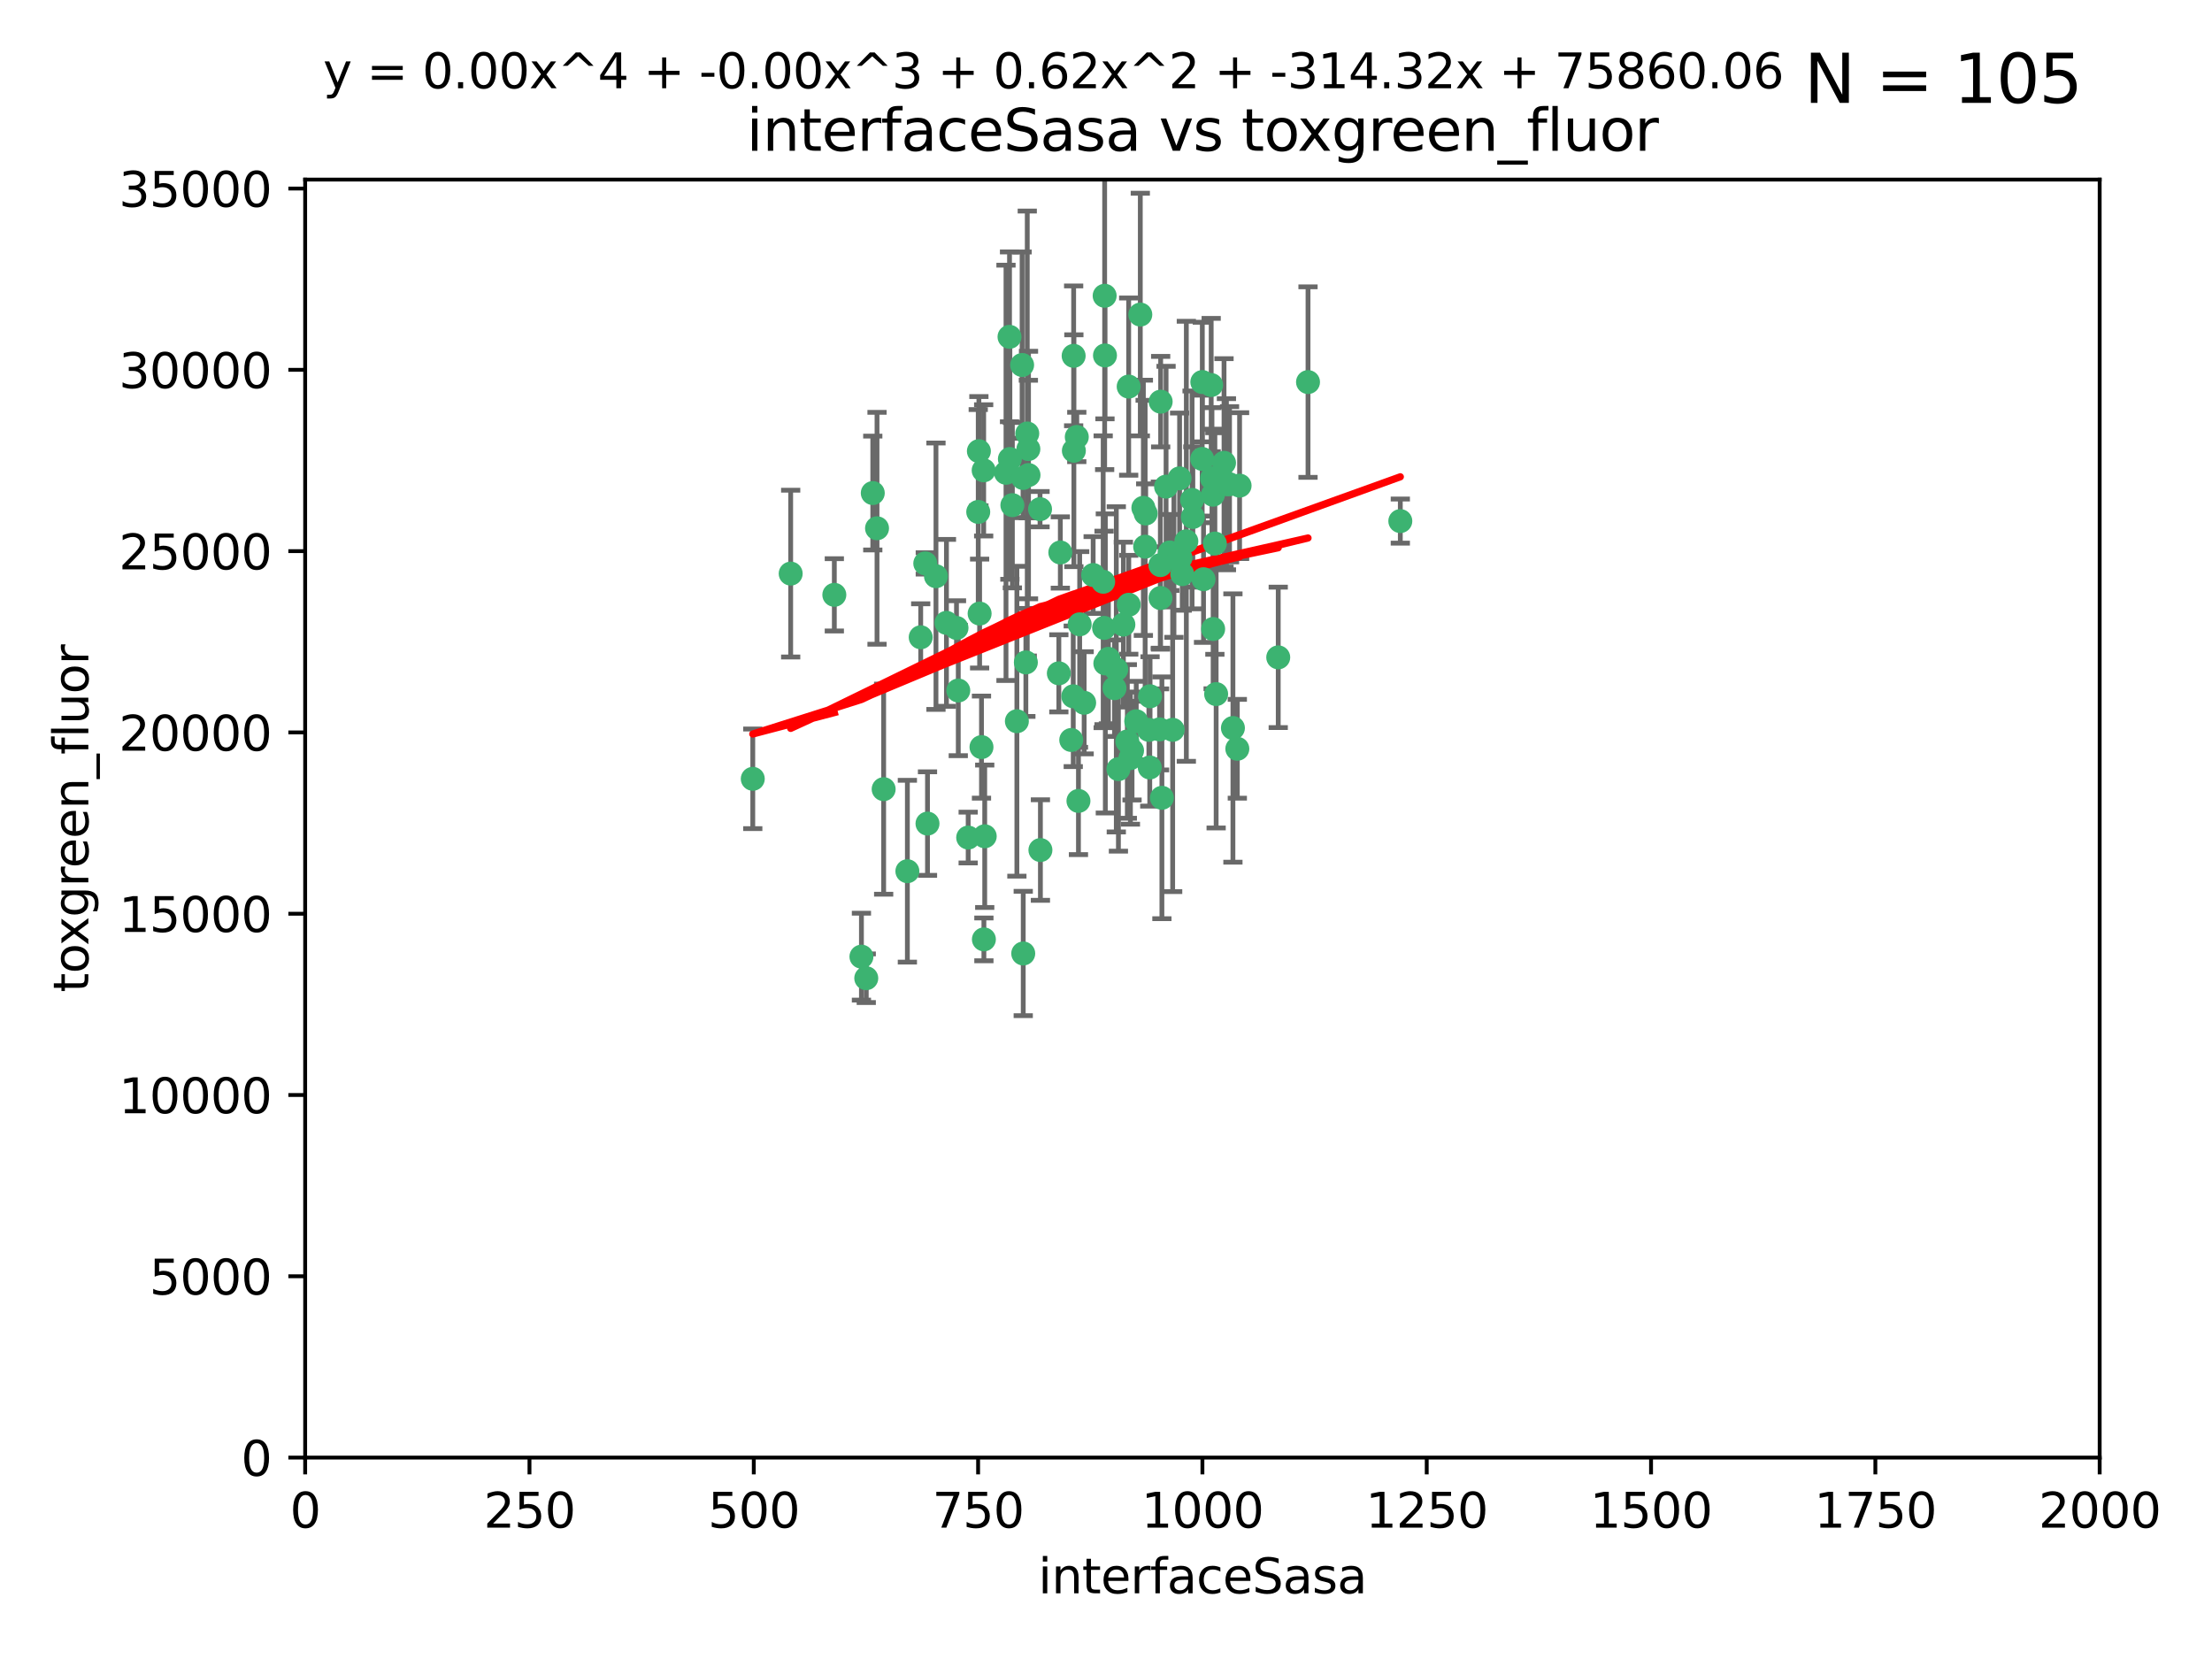 <?xml version="1.0" encoding="utf-8" standalone="no"?>
<!DOCTYPE svg PUBLIC "-//W3C//DTD SVG 1.1//EN"
  "http://www.w3.org/Graphics/SVG/1.1/DTD/svg11.dtd">
<svg xmlns:xlink="http://www.w3.org/1999/xlink" width="460.8pt" height="345.6pt" viewBox="0 0 460.8 345.6" xmlns="http://www.w3.org/2000/svg" version="1.1">
 <defs>
  <style type="text/css">*{stroke-linejoin: round; stroke-linecap: butt}</style>
 </defs>
 <g id="figure_1">
  <g id="patch_1">
   <path d="M 0 345.6 
L 460.8 345.6 
L 460.8 0 
L 0 0 
z
" style="fill: #ffffff"/>
  </g>
  <g id="axes_1">
   <g id="patch_2">
    <path d="M 63.571 303.64 
L 437.4 303.64 
L 437.4 37.411 
L 63.571 37.411 
z
" style="fill: #ffffff"/>
   </g>
   <g id="PathCollection_1">
    <defs>
     <path id="md721f04fd9" d="M 0 1.118 
C 0.297 1.118 0.581 1 0.791 0.791 
C 1 0.581 1.118 0.297 1.118 0 
C 1.118 -0.297 1 -0.581 0.791 -0.791 
C 0.581 -1 0.297 -1.118 0 -1.118 
C -0.297 -1.118 -0.581 -1 -0.791 -0.791 
C -1 -0.581 -1.118 -0.297 -1.118 0 
C -1.118 0.297 -1 0.581 -0.791 0.791 
C -0.581 1 -0.297 1.118 0 1.118 
z
" style="stroke: #3cb371"/>
    </defs>
    <g clip-path="url(#p5b8c319d69)">
     <use xlink:href="#md721f04fd9" x="212.925" y="76.037" style="fill: #3cb371; stroke: #3cb371"/>
     <use xlink:href="#md721f04fd9" x="243.693" y="115.09" style="fill: #3cb371; stroke: #3cb371"/>
     <use xlink:href="#md721f04fd9" x="232.546" y="139.434" style="fill: #3cb371; stroke: #3cb371"/>
     <use xlink:href="#md721f04fd9" x="272.484" y="79.593" style="fill: #3cb371; stroke: #3cb371"/>
     <use xlink:href="#md721f04fd9" x="250.437" y="95.609" style="fill: #3cb371; stroke: #3cb371"/>
     <use xlink:href="#md721f04fd9" x="242.914" y="101.372" style="fill: #3cb371; stroke: #3cb371"/>
     <use xlink:href="#md721f04fd9" x="266.28" y="136.942" style="fill: #3cb371; stroke: #3cb371"/>
     <use xlink:href="#md721f04fd9" x="250.716" y="120.662" style="fill: #3cb371; stroke: #3cb371"/>
     <use xlink:href="#md721f04fd9" x="254.987" y="96.415" style="fill: #3cb371; stroke: #3cb371"/>
     <use xlink:href="#md721f04fd9" x="220.886" y="115.091" style="fill: #3cb371; stroke: #3cb371"/>
     <use xlink:href="#md721f04fd9" x="230.119" y="61.614" style="fill: #3cb371; stroke: #3cb371"/>
     <use xlink:href="#md721f04fd9" x="245.919" y="116.204" style="fill: #3cb371; stroke: #3cb371"/>
     <use xlink:href="#md721f04fd9" x="241.787" y="83.673" style="fill: #3cb371; stroke: #3cb371"/>
     <use xlink:href="#md721f04fd9" x="252.721" y="131.033" style="fill: #3cb371; stroke: #3cb371"/>
     <use xlink:href="#md721f04fd9" x="252.312" y="80.209" style="fill: #3cb371; stroke: #3cb371"/>
     <use xlink:href="#md721f04fd9" x="258.229" y="101.166" style="fill: #3cb371; stroke: #3cb371"/>
     <use xlink:href="#md721f04fd9" x="223.66" y="74.129" style="fill: #3cb371; stroke: #3cb371"/>
     <use xlink:href="#md721f04fd9" x="232.987" y="160.224" style="fill: #3cb371; stroke: #3cb371"/>
     <use xlink:href="#md721f04fd9" x="241.557" y="151.945" style="fill: #3cb371; stroke: #3cb371"/>
     <use xlink:href="#md721f04fd9" x="247.136" y="112.761" style="fill: #3cb371; stroke: #3cb371"/>
     <use xlink:href="#md721f04fd9" x="246.284" y="119.604" style="fill: #3cb371; stroke: #3cb371"/>
     <use xlink:href="#md721f04fd9" x="253.345" y="144.591" style="fill: #3cb371; stroke: #3cb371"/>
     <use xlink:href="#md721f04fd9" x="255.489" y="100.872" style="fill: #3cb371; stroke: #3cb371"/>
     <use xlink:href="#md721f04fd9" x="252.676" y="103.062" style="fill: #3cb371; stroke: #3cb371"/>
     <use xlink:href="#md721f04fd9" x="244.553" y="116.067" style="fill: #3cb371; stroke: #3cb371"/>
     <use xlink:href="#md721f04fd9" x="230.187" y="74.047" style="fill: #3cb371; stroke: #3cb371"/>
     <use xlink:href="#md721f04fd9" x="210.378" y="95.624" style="fill: #3cb371; stroke: #3cb371"/>
     <use xlink:href="#md721f04fd9" x="256.134" y="100.88" style="fill: #3cb371; stroke: #3cb371"/>
     <use xlink:href="#md721f04fd9" x="235.488" y="157.928" style="fill: #3cb371; stroke: #3cb371"/>
     <use xlink:href="#md721f04fd9" x="238.185" y="105.788" style="fill: #3cb371; stroke: #3cb371"/>
     <use xlink:href="#md721f04fd9" x="235.142" y="125.985" style="fill: #3cb371; stroke: #3cb371"/>
     <use xlink:href="#md721f04fd9" x="234.02" y="130.114" style="fill: #3cb371; stroke: #3cb371"/>
     <use xlink:href="#md721f04fd9" x="223.161" y="154.151" style="fill: #3cb371; stroke: #3cb371"/>
     <use xlink:href="#md721f04fd9" x="242.046" y="166.197" style="fill: #3cb371; stroke: #3cb371"/>
     <use xlink:href="#md721f04fd9" x="248.491" y="107.698" style="fill: #3cb371; stroke: #3cb371"/>
     <use xlink:href="#md721f04fd9" x="241.725" y="117.721" style="fill: #3cb371; stroke: #3cb371"/>
     <use xlink:href="#md721f04fd9" x="238.555" y="113.883" style="fill: #3cb371; stroke: #3cb371"/>
     <use xlink:href="#md721f04fd9" x="230.261" y="138.203" style="fill: #3cb371; stroke: #3cb371"/>
     <use xlink:href="#md721f04fd9" x="225.848" y="146.402" style="fill: #3cb371; stroke: #3cb371"/>
     <use xlink:href="#md721f04fd9" x="238.669" y="106.972" style="fill: #3cb371; stroke: #3cb371"/>
     <use xlink:href="#md721f04fd9" x="227.725" y="119.786" style="fill: #3cb371; stroke: #3cb371"/>
     <use xlink:href="#md721f04fd9" x="235.125" y="80.534" style="fill: #3cb371; stroke: #3cb371"/>
     <use xlink:href="#md721f04fd9" x="214.228" y="93.547" style="fill: #3cb371; stroke: #3cb371"/>
     <use xlink:href="#md721f04fd9" x="241.753" y="124.576" style="fill: #3cb371; stroke: #3cb371"/>
     <use xlink:href="#md721f04fd9" x="237.546" y="65.53" style="fill: #3cb371; stroke: #3cb371"/>
     <use xlink:href="#md721f04fd9" x="245.731" y="99.654" style="fill: #3cb371; stroke: #3cb371"/>
     <use xlink:href="#md721f04fd9" x="257.757" y="155.987" style="fill: #3cb371; stroke: #3cb371"/>
     <use xlink:href="#md721f04fd9" x="216.658" y="106.07" style="fill: #3cb371; stroke: #3cb371"/>
     <use xlink:href="#md721f04fd9" x="204.916" y="97.982" style="fill: #3cb371; stroke: #3cb371"/>
     <use xlink:href="#md721f04fd9" x="214.256" y="98.96" style="fill: #3cb371; stroke: #3cb371"/>
     <use xlink:href="#md721f04fd9" x="291.711" y="108.552" style="fill: #3cb371; stroke: #3cb371"/>
     <use xlink:href="#md721f04fd9" x="224.916" y="130.059" style="fill: #3cb371; stroke: #3cb371"/>
     <use xlink:href="#md721f04fd9" x="256.841" y="151.66" style="fill: #3cb371; stroke: #3cb371"/>
     <use xlink:href="#md721f04fd9" x="250.465" y="79.585" style="fill: #3cb371; stroke: #3cb371"/>
     <use xlink:href="#md721f04fd9" x="199.256" y="130.815" style="fill: #3cb371; stroke: #3cb371"/>
     <use xlink:href="#md721f04fd9" x="204.462" y="155.635" style="fill: #3cb371; stroke: #3cb371"/>
     <use xlink:href="#md721f04fd9" x="213.159" y="198.628" style="fill: #3cb371; stroke: #3cb371"/>
     <use xlink:href="#md721f04fd9" x="194.981" y="120.034" style="fill: #3cb371; stroke: #3cb371"/>
     <use xlink:href="#md721f04fd9" x="220.577" y="140.267" style="fill: #3cb371; stroke: #3cb371"/>
     <use xlink:href="#md721f04fd9" x="223.708" y="93.895" style="fill: #3cb371; stroke: #3cb371"/>
     <use xlink:href="#md721f04fd9" x="223.577" y="145.051" style="fill: #3cb371; stroke: #3cb371"/>
     <use xlink:href="#md721f04fd9" x="192.753" y="117.366" style="fill: #3cb371; stroke: #3cb371"/>
     <use xlink:href="#md721f04fd9" x="203.92" y="93.983" style="fill: #3cb371; stroke: #3cb371"/>
     <use xlink:href="#md721f04fd9" x="181.815" y="102.712" style="fill: #3cb371; stroke: #3cb371"/>
     <use xlink:href="#md721f04fd9" x="239.332" y="152.046" style="fill: #3cb371; stroke: #3cb371"/>
     <use xlink:href="#md721f04fd9" x="204.073" y="127.818" style="fill: #3cb371; stroke: #3cb371"/>
     <use xlink:href="#md721f04fd9" x="248.329" y="104.143" style="fill: #3cb371; stroke: #3cb371"/>
     <use xlink:href="#md721f04fd9" x="182.701" y="110.051" style="fill: #3cb371; stroke: #3cb371"/>
     <use xlink:href="#md721f04fd9" x="229.813" y="121.191" style="fill: #3cb371; stroke: #3cb371"/>
     <use xlink:href="#md721f04fd9" x="210.301" y="70.169" style="fill: #3cb371; stroke: #3cb371"/>
     <use xlink:href="#md721f04fd9" x="253.08" y="113.229" style="fill: #3cb371; stroke: #3cb371"/>
     <use xlink:href="#md721f04fd9" x="224.662" y="166.847" style="fill: #3cb371; stroke: #3cb371"/>
     <use xlink:href="#md721f04fd9" x="239.579" y="145.049" style="fill: #3cb371; stroke: #3cb371"/>
     <use xlink:href="#md721f04fd9" x="236.699" y="150.242" style="fill: #3cb371; stroke: #3cb371"/>
     <use xlink:href="#md721f04fd9" x="230.901" y="137.251" style="fill: #3cb371; stroke: #3cb371"/>
     <use xlink:href="#md721f04fd9" x="213.706" y="137.993" style="fill: #3cb371; stroke: #3cb371"/>
     <use xlink:href="#md721f04fd9" x="213.998" y="90.309" style="fill: #3cb371; stroke: #3cb371"/>
     <use xlink:href="#md721f04fd9" x="252.476" y="99.653" style="fill: #3cb371; stroke: #3cb371"/>
     <use xlink:href="#md721f04fd9" x="203.785" y="106.641" style="fill: #3cb371; stroke: #3cb371"/>
     <use xlink:href="#md721f04fd9" x="211.835" y="150.246" style="fill: #3cb371; stroke: #3cb371"/>
     <use xlink:href="#md721f04fd9" x="209.568" y="98.495" style="fill: #3cb371; stroke: #3cb371"/>
     <use xlink:href="#md721f04fd9" x="213.11" y="99.568" style="fill: #3cb371; stroke: #3cb371"/>
     <use xlink:href="#md721f04fd9" x="244.288" y="152.035" style="fill: #3cb371; stroke: #3cb371"/>
     <use xlink:href="#md721f04fd9" x="180.458" y="203.781" style="fill: #3cb371; stroke: #3cb371"/>
     <use xlink:href="#md721f04fd9" x="199.626" y="143.844" style="fill: #3cb371; stroke: #3cb371"/>
     <use xlink:href="#md721f04fd9" x="189.023" y="181.487" style="fill: #3cb371; stroke: #3cb371"/>
     <use xlink:href="#md721f04fd9" x="193.215" y="171.57" style="fill: #3cb371; stroke: #3cb371"/>
     <use xlink:href="#md721f04fd9" x="235.826" y="156.366" style="fill: #3cb371; stroke: #3cb371"/>
     <use xlink:href="#md721f04fd9" x="224.314" y="91.028" style="fill: #3cb371; stroke: #3cb371"/>
     <use xlink:href="#md721f04fd9" x="239.516" y="159.878" style="fill: #3cb371; stroke: #3cb371"/>
     <use xlink:href="#md721f04fd9" x="204.964" y="195.688" style="fill: #3cb371; stroke: #3cb371"/>
     <use xlink:href="#md721f04fd9" x="229.998" y="130.801" style="fill: #3cb371; stroke: #3cb371"/>
     <use xlink:href="#md721f04fd9" x="164.714" y="119.492" style="fill: #3cb371; stroke: #3cb371"/>
     <use xlink:href="#md721f04fd9" x="216.738" y="177.08" style="fill: #3cb371; stroke: #3cb371"/>
     <use xlink:href="#md721f04fd9" x="205.136" y="174.211" style="fill: #3cb371; stroke: #3cb371"/>
     <use xlink:href="#md721f04fd9" x="201.69" y="174.48" style="fill: #3cb371; stroke: #3cb371"/>
     <use xlink:href="#md721f04fd9" x="234.846" y="154.457" style="fill: #3cb371; stroke: #3cb371"/>
     <use xlink:href="#md721f04fd9" x="210.895" y="105.234" style="fill: #3cb371; stroke: #3cb371"/>
     <use xlink:href="#md721f04fd9" x="197.163" y="129.752" style="fill: #3cb371; stroke: #3cb371"/>
     <use xlink:href="#md721f04fd9" x="191.8" y="132.758" style="fill: #3cb371; stroke: #3cb371"/>
     <use xlink:href="#md721f04fd9" x="184.082" y="164.396" style="fill: #3cb371; stroke: #3cb371"/>
     <use xlink:href="#md721f04fd9" x="232.174" y="143.358" style="fill: #3cb371; stroke: #3cb371"/>
     <use xlink:href="#md721f04fd9" x="179.453" y="199.288" style="fill: #3cb371; stroke: #3cb371"/>
     <use xlink:href="#md721f04fd9" x="156.817" y="162.243" style="fill: #3cb371; stroke: #3cb371"/>
     <use xlink:href="#md721f04fd9" x="173.806" y="123.914" style="fill: #3cb371; stroke: #3cb371"/>
    </g>
   </g>
   <g id="matplotlib.axis_1">
    <g id="xtick_1">
     <g id="line2d_1">
      <defs>
       <path id="m0b9846bd08" d="M 0 0 
L 0 3.5 
" style="stroke: #000000; stroke-width: 0.8"/>
      </defs>
      <g>
       <use xlink:href="#m0b9846bd08" x="63.571" y="303.64" style="stroke: #000000; stroke-width: 0.8"/>
      </g>
     </g>
     <g id="text_1">
      <!-- 0 -->
      <g transform="translate(60.39 318.238)scale(0.1 -0.1)">
       <defs>
        <path id="DejaVuSans-30" d="M 2034 4250 
Q 1547 4250 1301 3770 
Q 1056 3291 1056 2328 
Q 1056 1369 1301 889 
Q 1547 409 2034 409 
Q 2525 409 2770 889 
Q 3016 1369 3016 2328 
Q 3016 3291 2770 3770 
Q 2525 4250 2034 4250 
z
M 2034 4750 
Q 2819 4750 3233 4129 
Q 3647 3509 3647 2328 
Q 3647 1150 3233 529 
Q 2819 -91 2034 -91 
Q 1250 -91 836 529 
Q 422 1150 422 2328 
Q 422 3509 836 4129 
Q 1250 4750 2034 4750 
z
" transform="scale(0.016)"/>
       </defs>
       <use xlink:href="#DejaVuSans-30"/>
      </g>
     </g>
    </g>
    <g id="xtick_2">
     <g id="line2d_2">
      <g>
       <use xlink:href="#m0b9846bd08" x="110.3" y="303.64" style="stroke: #000000; stroke-width: 0.8"/>
      </g>
     </g>
     <g id="text_2">
      <!-- 250 -->
      <g transform="translate(100.756 318.238)scale(0.1 -0.1)">
       <defs>
        <path id="DejaVuSans-32" d="M 1228 531 
L 3431 531 
L 3431 0 
L 469 0 
L 469 531 
Q 828 903 1448 1529 
Q 2069 2156 2228 2338 
Q 2531 2678 2651 2914 
Q 2772 3150 2772 3378 
Q 2772 3750 2511 3984 
Q 2250 4219 1831 4219 
Q 1534 4219 1204 4116 
Q 875 4013 500 3803 
L 500 4441 
Q 881 4594 1212 4672 
Q 1544 4750 1819 4750 
Q 2544 4750 2975 4387 
Q 3406 4025 3406 3419 
Q 3406 3131 3298 2873 
Q 3191 2616 2906 2266 
Q 2828 2175 2409 1742 
Q 1991 1309 1228 531 
z
" transform="scale(0.016)"/>
        <path id="DejaVuSans-35" d="M 691 4666 
L 3169 4666 
L 3169 4134 
L 1269 4134 
L 1269 2991 
Q 1406 3038 1543 3061 
Q 1681 3084 1819 3084 
Q 2600 3084 3056 2656 
Q 3513 2228 3513 1497 
Q 3513 744 3044 326 
Q 2575 -91 1722 -91 
Q 1428 -91 1123 -41 
Q 819 9 494 109 
L 494 744 
Q 775 591 1075 516 
Q 1375 441 1709 441 
Q 2250 441 2565 725 
Q 2881 1009 2881 1497 
Q 2881 1984 2565 2268 
Q 2250 2553 1709 2553 
Q 1456 2553 1204 2497 
Q 953 2441 691 2322 
L 691 4666 
z
" transform="scale(0.016)"/>
       </defs>
       <use xlink:href="#DejaVuSans-32"/>
       <use xlink:href="#DejaVuSans-35" x="63.623"/>
       <use xlink:href="#DejaVuSans-30" x="127.246"/>
      </g>
     </g>
    </g>
    <g id="xtick_3">
     <g id="line2d_3">
      <g>
       <use xlink:href="#m0b9846bd08" x="157.028" y="303.64" style="stroke: #000000; stroke-width: 0.8"/>
      </g>
     </g>
     <g id="text_3">
      <!-- 500 -->
      <g transform="translate(147.485 318.238)scale(0.1 -0.1)">
       <use xlink:href="#DejaVuSans-35"/>
       <use xlink:href="#DejaVuSans-30" x="63.623"/>
       <use xlink:href="#DejaVuSans-30" x="127.246"/>
      </g>
     </g>
    </g>
    <g id="xtick_4">
     <g id="line2d_4">
      <g>
       <use xlink:href="#m0b9846bd08" x="203.757" y="303.64" style="stroke: #000000; stroke-width: 0.8"/>
      </g>
     </g>
     <g id="text_4">
      <!-- 750 -->
      <g transform="translate(194.213 318.238)scale(0.1 -0.1)">
       <defs>
        <path id="DejaVuSans-37" d="M 525 4666 
L 3525 4666 
L 3525 4397 
L 1831 0 
L 1172 0 
L 2766 4134 
L 525 4134 
L 525 4666 
z
" transform="scale(0.016)"/>
       </defs>
       <use xlink:href="#DejaVuSans-37"/>
       <use xlink:href="#DejaVuSans-35" x="63.623"/>
       <use xlink:href="#DejaVuSans-30" x="127.246"/>
      </g>
     </g>
    </g>
    <g id="xtick_5">
     <g id="line2d_5">
      <g>
       <use xlink:href="#m0b9846bd08" x="250.486" y="303.64" style="stroke: #000000; stroke-width: 0.8"/>
      </g>
     </g>
     <g id="text_5">
      <!-- 1000 -->
      <g transform="translate(237.761 318.238)scale(0.1 -0.1)">
       <defs>
        <path id="DejaVuSans-31" d="M 794 531 
L 1825 531 
L 1825 4091 
L 703 3866 
L 703 4441 
L 1819 4666 
L 2450 4666 
L 2450 531 
L 3481 531 
L 3481 0 
L 794 0 
L 794 531 
z
" transform="scale(0.016)"/>
       </defs>
       <use xlink:href="#DejaVuSans-31"/>
       <use xlink:href="#DejaVuSans-30" x="63.623"/>
       <use xlink:href="#DejaVuSans-30" x="127.246"/>
       <use xlink:href="#DejaVuSans-30" x="190.869"/>
      </g>
     </g>
    </g>
    <g id="xtick_6">
     <g id="line2d_6">
      <g>
       <use xlink:href="#m0b9846bd08" x="297.214" y="303.64" style="stroke: #000000; stroke-width: 0.8"/>
      </g>
     </g>
     <g id="text_6">
      <!-- 1250 -->
      <g transform="translate(284.489 318.238)scale(0.1 -0.1)">
       <use xlink:href="#DejaVuSans-31"/>
       <use xlink:href="#DejaVuSans-32" x="63.623"/>
       <use xlink:href="#DejaVuSans-35" x="127.246"/>
       <use xlink:href="#DejaVuSans-30" x="190.869"/>
      </g>
     </g>
    </g>
    <g id="xtick_7">
     <g id="line2d_7">
      <g>
       <use xlink:href="#m0b9846bd08" x="343.943" y="303.64" style="stroke: #000000; stroke-width: 0.8"/>
      </g>
     </g>
     <g id="text_7">
      <!-- 1500 -->
      <g transform="translate(331.218 318.238)scale(0.1 -0.1)">
       <use xlink:href="#DejaVuSans-31"/>
       <use xlink:href="#DejaVuSans-35" x="63.623"/>
       <use xlink:href="#DejaVuSans-30" x="127.246"/>
       <use xlink:href="#DejaVuSans-30" x="190.869"/>
      </g>
     </g>
    </g>
    <g id="xtick_8">
     <g id="line2d_8">
      <g>
       <use xlink:href="#m0b9846bd08" x="390.671" y="303.64" style="stroke: #000000; stroke-width: 0.8"/>
      </g>
     </g>
     <g id="text_8">
      <!-- 1750 -->
      <g transform="translate(377.946 318.238)scale(0.1 -0.1)">
       <use xlink:href="#DejaVuSans-31"/>
       <use xlink:href="#DejaVuSans-37" x="63.623"/>
       <use xlink:href="#DejaVuSans-35" x="127.246"/>
       <use xlink:href="#DejaVuSans-30" x="190.869"/>
      </g>
     </g>
    </g>
    <g id="xtick_9">
     <g id="line2d_9">
      <g>
       <use xlink:href="#m0b9846bd08" x="437.4" y="303.64" style="stroke: #000000; stroke-width: 0.8"/>
      </g>
     </g>
     <g id="text_9">
      <!-- 2000 -->
      <g transform="translate(424.675 318.238)scale(0.1 -0.1)">
       <use xlink:href="#DejaVuSans-32"/>
       <use xlink:href="#DejaVuSans-30" x="63.623"/>
       <use xlink:href="#DejaVuSans-30" x="127.246"/>
       <use xlink:href="#DejaVuSans-30" x="190.869"/>
      </g>
     </g>
    </g>
    <g id="text_10">
     <!-- interfaceSasa -->
     <g transform="translate(216.279 331.917)scale(0.1 -0.1)">
      <defs>
       <path id="DejaVuSans-69" d="M 603 3500 
L 1178 3500 
L 1178 0 
L 603 0 
L 603 3500 
z
M 603 4863 
L 1178 4863 
L 1178 4134 
L 603 4134 
L 603 4863 
z
" transform="scale(0.016)"/>
       <path id="DejaVuSans-6e" d="M 3513 2113 
L 3513 0 
L 2938 0 
L 2938 2094 
Q 2938 2591 2744 2837 
Q 2550 3084 2163 3084 
Q 1697 3084 1428 2787 
Q 1159 2491 1159 1978 
L 1159 0 
L 581 0 
L 581 3500 
L 1159 3500 
L 1159 2956 
Q 1366 3272 1645 3428 
Q 1925 3584 2291 3584 
Q 2894 3584 3203 3211 
Q 3513 2838 3513 2113 
z
" transform="scale(0.016)"/>
       <path id="DejaVuSans-74" d="M 1172 4494 
L 1172 3500 
L 2356 3500 
L 2356 3053 
L 1172 3053 
L 1172 1153 
Q 1172 725 1289 603 
Q 1406 481 1766 481 
L 2356 481 
L 2356 0 
L 1766 0 
Q 1100 0 847 248 
Q 594 497 594 1153 
L 594 3053 
L 172 3053 
L 172 3500 
L 594 3500 
L 594 4494 
L 1172 4494 
z
" transform="scale(0.016)"/>
       <path id="DejaVuSans-65" d="M 3597 1894 
L 3597 1613 
L 953 1613 
Q 991 1019 1311 708 
Q 1631 397 2203 397 
Q 2534 397 2845 478 
Q 3156 559 3463 722 
L 3463 178 
Q 3153 47 2828 -22 
Q 2503 -91 2169 -91 
Q 1331 -91 842 396 
Q 353 884 353 1716 
Q 353 2575 817 3079 
Q 1281 3584 2069 3584 
Q 2775 3584 3186 3129 
Q 3597 2675 3597 1894 
z
M 3022 2063 
Q 3016 2534 2758 2815 
Q 2500 3097 2075 3097 
Q 1594 3097 1305 2825 
Q 1016 2553 972 2059 
L 3022 2063 
z
" transform="scale(0.016)"/>
       <path id="DejaVuSans-72" d="M 2631 2963 
Q 2534 3019 2420 3045 
Q 2306 3072 2169 3072 
Q 1681 3072 1420 2755 
Q 1159 2438 1159 1844 
L 1159 0 
L 581 0 
L 581 3500 
L 1159 3500 
L 1159 2956 
Q 1341 3275 1631 3429 
Q 1922 3584 2338 3584 
Q 2397 3584 2469 3576 
Q 2541 3569 2628 3553 
L 2631 2963 
z
" transform="scale(0.016)"/>
       <path id="DejaVuSans-66" d="M 2375 4863 
L 2375 4384 
L 1825 4384 
Q 1516 4384 1395 4259 
Q 1275 4134 1275 3809 
L 1275 3500 
L 2222 3500 
L 2222 3053 
L 1275 3053 
L 1275 0 
L 697 0 
L 697 3053 
L 147 3053 
L 147 3500 
L 697 3500 
L 697 3744 
Q 697 4328 969 4595 
Q 1241 4863 1831 4863 
L 2375 4863 
z
" transform="scale(0.016)"/>
       <path id="DejaVuSans-61" d="M 2194 1759 
Q 1497 1759 1228 1600 
Q 959 1441 959 1056 
Q 959 750 1161 570 
Q 1363 391 1709 391 
Q 2188 391 2477 730 
Q 2766 1069 2766 1631 
L 2766 1759 
L 2194 1759 
z
M 3341 1997 
L 3341 0 
L 2766 0 
L 2766 531 
Q 2569 213 2275 61 
Q 1981 -91 1556 -91 
Q 1019 -91 701 211 
Q 384 513 384 1019 
Q 384 1609 779 1909 
Q 1175 2209 1959 2209 
L 2766 2209 
L 2766 2266 
Q 2766 2663 2505 2880 
Q 2244 3097 1772 3097 
Q 1472 3097 1187 3025 
Q 903 2953 641 2809 
L 641 3341 
Q 956 3463 1253 3523 
Q 1550 3584 1831 3584 
Q 2591 3584 2966 3190 
Q 3341 2797 3341 1997 
z
" transform="scale(0.016)"/>
       <path id="DejaVuSans-63" d="M 3122 3366 
L 3122 2828 
Q 2878 2963 2633 3030 
Q 2388 3097 2138 3097 
Q 1578 3097 1268 2742 
Q 959 2388 959 1747 
Q 959 1106 1268 751 
Q 1578 397 2138 397 
Q 2388 397 2633 464 
Q 2878 531 3122 666 
L 3122 134 
Q 2881 22 2623 -34 
Q 2366 -91 2075 -91 
Q 1284 -91 818 406 
Q 353 903 353 1747 
Q 353 2603 823 3093 
Q 1294 3584 2113 3584 
Q 2378 3584 2631 3529 
Q 2884 3475 3122 3366 
z
" transform="scale(0.016)"/>
       <path id="DejaVuSans-53" d="M 3425 4513 
L 3425 3897 
Q 3066 4069 2747 4153 
Q 2428 4238 2131 4238 
Q 1616 4238 1336 4038 
Q 1056 3838 1056 3469 
Q 1056 3159 1242 3001 
Q 1428 2844 1947 2747 
L 2328 2669 
Q 3034 2534 3370 2195 
Q 3706 1856 3706 1288 
Q 3706 609 3251 259 
Q 2797 -91 1919 -91 
Q 1588 -91 1214 -16 
Q 841 59 441 206 
L 441 856 
Q 825 641 1194 531 
Q 1563 422 1919 422 
Q 2459 422 2753 634 
Q 3047 847 3047 1241 
Q 3047 1584 2836 1778 
Q 2625 1972 2144 2069 
L 1759 2144 
Q 1053 2284 737 2584 
Q 422 2884 422 3419 
Q 422 4038 858 4394 
Q 1294 4750 2059 4750 
Q 2388 4750 2728 4690 
Q 3069 4631 3425 4513 
z
" transform="scale(0.016)"/>
       <path id="DejaVuSans-73" d="M 2834 3397 
L 2834 2853 
Q 2591 2978 2328 3040 
Q 2066 3103 1784 3103 
Q 1356 3103 1142 2972 
Q 928 2841 928 2578 
Q 928 2378 1081 2264 
Q 1234 2150 1697 2047 
L 1894 2003 
Q 2506 1872 2764 1633 
Q 3022 1394 3022 966 
Q 3022 478 2636 193 
Q 2250 -91 1575 -91 
Q 1294 -91 989 -36 
Q 684 19 347 128 
L 347 722 
Q 666 556 975 473 
Q 1284 391 1588 391 
Q 1994 391 2212 530 
Q 2431 669 2431 922 
Q 2431 1156 2273 1281 
Q 2116 1406 1581 1522 
L 1381 1569 
Q 847 1681 609 1914 
Q 372 2147 372 2553 
Q 372 3047 722 3315 
Q 1072 3584 1716 3584 
Q 2034 3584 2315 3537 
Q 2597 3491 2834 3397 
z
" transform="scale(0.016)"/>
      </defs>
      <use xlink:href="#DejaVuSans-69"/>
      <use xlink:href="#DejaVuSans-6e" x="27.783"/>
      <use xlink:href="#DejaVuSans-74" x="91.162"/>
      <use xlink:href="#DejaVuSans-65" x="130.371"/>
      <use xlink:href="#DejaVuSans-72" x="191.895"/>
      <use xlink:href="#DejaVuSans-66" x="233.008"/>
      <use xlink:href="#DejaVuSans-61" x="268.213"/>
      <use xlink:href="#DejaVuSans-63" x="329.492"/>
      <use xlink:href="#DejaVuSans-65" x="384.473"/>
      <use xlink:href="#DejaVuSans-53" x="445.996"/>
      <use xlink:href="#DejaVuSans-61" x="509.473"/>
      <use xlink:href="#DejaVuSans-73" x="570.752"/>
      <use xlink:href="#DejaVuSans-61" x="622.852"/>
     </g>
    </g>
   </g>
   <g id="matplotlib.axis_2">
    <g id="ytick_1">
     <g id="line2d_10">
      <defs>
       <path id="mb509a072db" d="M 0 0 
L -3.5 0 
" style="stroke: #000000; stroke-width: 0.8"/>
      </defs>
      <g>
       <use xlink:href="#mb509a072db" x="63.571" y="303.64" style="stroke: #000000; stroke-width: 0.8"/>
      </g>
     </g>
     <g id="text_11">
      <!-- 0 -->
      <g transform="translate(50.209 307.439)scale(0.1 -0.1)">
       <use xlink:href="#DejaVuSans-30"/>
      </g>
     </g>
    </g>
    <g id="ytick_2">
     <g id="line2d_11">
      <g>
       <use xlink:href="#mb509a072db" x="63.571" y="265.874" style="stroke: #000000; stroke-width: 0.8"/>
      </g>
     </g>
     <g id="text_12">
      <!-- 5000 -->
      <g transform="translate(31.121 269.673)scale(0.1 -0.1)">
       <use xlink:href="#DejaVuSans-35"/>
       <use xlink:href="#DejaVuSans-30" x="63.623"/>
       <use xlink:href="#DejaVuSans-30" x="127.246"/>
       <use xlink:href="#DejaVuSans-30" x="190.869"/>
      </g>
     </g>
    </g>
    <g id="ytick_3">
     <g id="line2d_12">
      <g>
       <use xlink:href="#mb509a072db" x="63.571" y="228.108" style="stroke: #000000; stroke-width: 0.8"/>
      </g>
     </g>
     <g id="text_13">
      <!-- 10000 -->
      <g transform="translate(24.759 231.907)scale(0.1 -0.1)">
       <use xlink:href="#DejaVuSans-31"/>
       <use xlink:href="#DejaVuSans-30" x="63.623"/>
       <use xlink:href="#DejaVuSans-30" x="127.246"/>
       <use xlink:href="#DejaVuSans-30" x="190.869"/>
       <use xlink:href="#DejaVuSans-30" x="254.492"/>
      </g>
     </g>
    </g>
    <g id="ytick_4">
     <g id="line2d_13">
      <g>
       <use xlink:href="#mb509a072db" x="63.571" y="190.342" style="stroke: #000000; stroke-width: 0.8"/>
      </g>
     </g>
     <g id="text_14">
      <!-- 15000 -->
      <g transform="translate(24.759 194.141)scale(0.1 -0.1)">
       <use xlink:href="#DejaVuSans-31"/>
       <use xlink:href="#DejaVuSans-35" x="63.623"/>
       <use xlink:href="#DejaVuSans-30" x="127.246"/>
       <use xlink:href="#DejaVuSans-30" x="190.869"/>
       <use xlink:href="#DejaVuSans-30" x="254.492"/>
      </g>
     </g>
    </g>
    <g id="ytick_5">
     <g id="line2d_14">
      <g>
       <use xlink:href="#mb509a072db" x="63.571" y="152.576" style="stroke: #000000; stroke-width: 0.8"/>
      </g>
     </g>
     <g id="text_15">
      <!-- 20000 -->
      <g transform="translate(24.759 156.375)scale(0.1 -0.1)">
       <use xlink:href="#DejaVuSans-32"/>
       <use xlink:href="#DejaVuSans-30" x="63.623"/>
       <use xlink:href="#DejaVuSans-30" x="127.246"/>
       <use xlink:href="#DejaVuSans-30" x="190.869"/>
       <use xlink:href="#DejaVuSans-30" x="254.492"/>
      </g>
     </g>
    </g>
    <g id="ytick_6">
     <g id="line2d_15">
      <g>
       <use xlink:href="#mb509a072db" x="63.571" y="114.81" style="stroke: #000000; stroke-width: 0.8"/>
      </g>
     </g>
     <g id="text_16">
      <!-- 25000 -->
      <g transform="translate(24.759 118.609)scale(0.1 -0.1)">
       <use xlink:href="#DejaVuSans-32"/>
       <use xlink:href="#DejaVuSans-35" x="63.623"/>
       <use xlink:href="#DejaVuSans-30" x="127.246"/>
       <use xlink:href="#DejaVuSans-30" x="190.869"/>
       <use xlink:href="#DejaVuSans-30" x="254.492"/>
      </g>
     </g>
    </g>
    <g id="ytick_7">
     <g id="line2d_16">
      <g>
       <use xlink:href="#mb509a072db" x="63.571" y="77.044" style="stroke: #000000; stroke-width: 0.8"/>
      </g>
     </g>
     <g id="text_17">
      <!-- 30000 -->
      <g transform="translate(24.759 80.844)scale(0.1 -0.1)">
       <defs>
        <path id="DejaVuSans-33" d="M 2597 2516 
Q 3050 2419 3304 2112 
Q 3559 1806 3559 1356 
Q 3559 666 3084 287 
Q 2609 -91 1734 -91 
Q 1441 -91 1130 -33 
Q 819 25 488 141 
L 488 750 
Q 750 597 1062 519 
Q 1375 441 1716 441 
Q 2309 441 2620 675 
Q 2931 909 2931 1356 
Q 2931 1769 2642 2001 
Q 2353 2234 1838 2234 
L 1294 2234 
L 1294 2753 
L 1863 2753 
Q 2328 2753 2575 2939 
Q 2822 3125 2822 3475 
Q 2822 3834 2567 4026 
Q 2313 4219 1838 4219 
Q 1578 4219 1281 4162 
Q 984 4106 628 3988 
L 628 4550 
Q 988 4650 1302 4700 
Q 1616 4750 1894 4750 
Q 2613 4750 3031 4423 
Q 3450 4097 3450 3541 
Q 3450 3153 3228 2886 
Q 3006 2619 2597 2516 
z
" transform="scale(0.016)"/>
       </defs>
       <use xlink:href="#DejaVuSans-33"/>
       <use xlink:href="#DejaVuSans-30" x="63.623"/>
       <use xlink:href="#DejaVuSans-30" x="127.246"/>
       <use xlink:href="#DejaVuSans-30" x="190.869"/>
       <use xlink:href="#DejaVuSans-30" x="254.492"/>
      </g>
     </g>
    </g>
    <g id="ytick_8">
     <g id="line2d_17">
      <g>
       <use xlink:href="#mb509a072db" x="63.571" y="39.278" style="stroke: #000000; stroke-width: 0.8"/>
      </g>
     </g>
     <g id="text_18">
      <!-- 35000 -->
      <g transform="translate(24.759 43.078)scale(0.1 -0.1)">
       <use xlink:href="#DejaVuSans-33"/>
       <use xlink:href="#DejaVuSans-35" x="63.623"/>
       <use xlink:href="#DejaVuSans-30" x="127.246"/>
       <use xlink:href="#DejaVuSans-30" x="190.869"/>
       <use xlink:href="#DejaVuSans-30" x="254.492"/>
      </g>
     </g>
    </g>
    <g id="text_19">
     <!-- toxgreen_fluor -->
     <g transform="translate(18.401 206.72)rotate(-90)scale(0.1 -0.1)">
      <defs>
       <path id="DejaVuSans-6f" d="M 1959 3097 
Q 1497 3097 1228 2736 
Q 959 2375 959 1747 
Q 959 1119 1226 758 
Q 1494 397 1959 397 
Q 2419 397 2687 759 
Q 2956 1122 2956 1747 
Q 2956 2369 2687 2733 
Q 2419 3097 1959 3097 
z
M 1959 3584 
Q 2709 3584 3137 3096 
Q 3566 2609 3566 1747 
Q 3566 888 3137 398 
Q 2709 -91 1959 -91 
Q 1206 -91 779 398 
Q 353 888 353 1747 
Q 353 2609 779 3096 
Q 1206 3584 1959 3584 
z
" transform="scale(0.016)"/>
       <path id="DejaVuSans-78" d="M 3513 3500 
L 2247 1797 
L 3578 0 
L 2900 0 
L 1881 1375 
L 863 0 
L 184 0 
L 1544 1831 
L 300 3500 
L 978 3500 
L 1906 2253 
L 2834 3500 
L 3513 3500 
z
" transform="scale(0.016)"/>
       <path id="DejaVuSans-67" d="M 2906 1791 
Q 2906 2416 2648 2759 
Q 2391 3103 1925 3103 
Q 1463 3103 1205 2759 
Q 947 2416 947 1791 
Q 947 1169 1205 825 
Q 1463 481 1925 481 
Q 2391 481 2648 825 
Q 2906 1169 2906 1791 
z
M 3481 434 
Q 3481 -459 3084 -895 
Q 2688 -1331 1869 -1331 
Q 1566 -1331 1297 -1286 
Q 1028 -1241 775 -1147 
L 775 -588 
Q 1028 -725 1275 -790 
Q 1522 -856 1778 -856 
Q 2344 -856 2625 -561 
Q 2906 -266 2906 331 
L 2906 616 
Q 2728 306 2450 153 
Q 2172 0 1784 0 
Q 1141 0 747 490 
Q 353 981 353 1791 
Q 353 2603 747 3093 
Q 1141 3584 1784 3584 
Q 2172 3584 2450 3431 
Q 2728 3278 2906 2969 
L 2906 3500 
L 3481 3500 
L 3481 434 
z
" transform="scale(0.016)"/>
       <path id="DejaVuSans-5f" d="M 3263 -1063 
L 3263 -1509 
L -63 -1509 
L -63 -1063 
L 3263 -1063 
z
" transform="scale(0.016)"/>
       <path id="DejaVuSans-6c" d="M 603 4863 
L 1178 4863 
L 1178 0 
L 603 0 
L 603 4863 
z
" transform="scale(0.016)"/>
       <path id="DejaVuSans-75" d="M 544 1381 
L 544 3500 
L 1119 3500 
L 1119 1403 
Q 1119 906 1312 657 
Q 1506 409 1894 409 
Q 2359 409 2629 706 
Q 2900 1003 2900 1516 
L 2900 3500 
L 3475 3500 
L 3475 0 
L 2900 0 
L 2900 538 
Q 2691 219 2414 64 
Q 2138 -91 1772 -91 
Q 1169 -91 856 284 
Q 544 659 544 1381 
z
M 1991 3584 
L 1991 3584 
z
" transform="scale(0.016)"/>
      </defs>
      <use xlink:href="#DejaVuSans-74"/>
      <use xlink:href="#DejaVuSans-6f" x="39.209"/>
      <use xlink:href="#DejaVuSans-78" x="97.266"/>
      <use xlink:href="#DejaVuSans-67" x="156.445"/>
      <use xlink:href="#DejaVuSans-72" x="219.922"/>
      <use xlink:href="#DejaVuSans-65" x="258.785"/>
      <use xlink:href="#DejaVuSans-65" x="320.309"/>
      <use xlink:href="#DejaVuSans-6e" x="381.832"/>
      <use xlink:href="#DejaVuSans-5f" x="445.211"/>
      <use xlink:href="#DejaVuSans-66" x="495.211"/>
      <use xlink:href="#DejaVuSans-6c" x="530.416"/>
      <use xlink:href="#DejaVuSans-75" x="558.199"/>
      <use xlink:href="#DejaVuSans-6f" x="621.578"/>
      <use xlink:href="#DejaVuSans-72" x="682.76"/>
     </g>
    </g>
   </g>
   <g id="LineCollection_1">
    <path d="M 212.925 99.58 
L 212.925 52.494 
" clip-path="url(#p5b8c319d69)" style="fill: none; stroke: #696969"/>
    <path d="M 243.693 123.008 
L 243.693 107.171 
" clip-path="url(#p5b8c319d69)" style="fill: none; stroke: #696969"/>
    <path d="M 232.546 173.308 
L 232.546 105.56 
" clip-path="url(#p5b8c319d69)" style="fill: none; stroke: #696969"/>
    <path d="M 272.484 99.437 
L 272.484 59.75 
" clip-path="url(#p5b8c319d69)" style="fill: none; stroke: #696969"/>
    <path d="M 250.437 108.893 
L 250.437 82.325 
" clip-path="url(#p5b8c319d69)" style="fill: none; stroke: #696969"/>
    <path d="M 242.914 126.436 
L 242.914 76.309 
" clip-path="url(#p5b8c319d69)" style="fill: none; stroke: #696969"/>
    <path d="M 266.28 151.57 
L 266.28 122.315 
" clip-path="url(#p5b8c319d69)" style="fill: none; stroke: #696969"/>
    <path d="M 250.716 133.818 
L 250.716 107.506 
" clip-path="url(#p5b8c319d69)" style="fill: none; stroke: #696969"/>
    <path d="M 254.987 118.115 
L 254.987 74.714 
" clip-path="url(#p5b8c319d69)" style="fill: none; stroke: #696969"/>
    <path d="M 220.886 122.516 
L 220.886 107.666 
" clip-path="url(#p5b8c319d69)" style="fill: none; stroke: #696969"/>
    <path d="M 230.119 97.825 
L 230.119 25.402 
" clip-path="url(#p5b8c319d69)" style="fill: none; stroke: #696969"/>
    <path d="M 245.919 120.448 
L 245.919 111.96 
" clip-path="url(#p5b8c319d69)" style="fill: none; stroke: #696969"/>
    <path d="M 241.787 93.1 
L 241.787 74.246 
" clip-path="url(#p5b8c319d69)" style="fill: none; stroke: #696969"/>
    <path d="M 252.721 143.479 
L 252.721 118.586 
" clip-path="url(#p5b8c319d69)" style="fill: none; stroke: #696969"/>
    <path d="M 252.312 94.094 
L 252.312 66.324 
" clip-path="url(#p5b8c319d69)" style="fill: none; stroke: #696969"/>
    <path d="M 258.229 116.358 
L 258.229 85.973 
" clip-path="url(#p5b8c319d69)" style="fill: none; stroke: #696969"/>
    <path d="M 223.66 88.692 
L 223.66 59.566 
" clip-path="url(#p5b8c319d69)" style="fill: none; stroke: #696969"/>
    <path d="M 232.987 177.314 
L 232.987 143.135 
" clip-path="url(#p5b8c319d69)" style="fill: none; stroke: #696969"/>
    <path d="M 241.557 160.385 
L 241.557 143.505 
" clip-path="url(#p5b8c319d69)" style="fill: none; stroke: #696969"/>
    <path d="M 247.136 158.597 
L 247.136 66.926 
" clip-path="url(#p5b8c319d69)" style="fill: none; stroke: #696969"/>
    <path d="M 246.284 127.118 
L 246.284 112.09 
" clip-path="url(#p5b8c319d69)" style="fill: none; stroke: #696969"/>
    <path d="M 253.345 172.484 
L 253.345 116.697 
" clip-path="url(#p5b8c319d69)" style="fill: none; stroke: #696969"/>
    <path d="M 255.489 118.692 
L 255.489 83.052 
" clip-path="url(#p5b8c319d69)" style="fill: none; stroke: #696969"/>
    <path d="M 252.676 116.725 
L 252.676 89.398 
" clip-path="url(#p5b8c319d69)" style="fill: none; stroke: #696969"/>
    <path d="M 244.553 132.771 
L 244.553 99.364 
" clip-path="url(#p5b8c319d69)" style="fill: none; stroke: #696969"/>
    <path d="M 230.187 87.254 
L 230.187 60.84 
" clip-path="url(#p5b8c319d69)" style="fill: none; stroke: #696969"/>
    <path d="M 210.378 120.671 
L 210.378 70.577 
" clip-path="url(#p5b8c319d69)" style="fill: none; stroke: #696969"/>
    <path d="M 256.134 117.048 
L 256.134 84.711 
" clip-path="url(#p5b8c319d69)" style="fill: none; stroke: #696969"/>
    <path d="M 235.488 171.692 
L 235.488 144.163 
" clip-path="url(#p5b8c319d69)" style="fill: none; stroke: #696969"/>
    <path d="M 238.185 132.373 
L 238.185 79.202 
" clip-path="url(#p5b8c319d69)" style="fill: none; stroke: #696969"/>
    <path d="M 235.142 136.282 
L 235.142 115.689 
" clip-path="url(#p5b8c319d69)" style="fill: none; stroke: #696969"/>
    <path d="M 234.02 147.286 
L 234.02 112.943 
" clip-path="url(#p5b8c319d69)" style="fill: none; stroke: #696969"/>
    <path d="M 223.161 154.667 
L 223.161 153.636 
" clip-path="url(#p5b8c319d69)" style="fill: none; stroke: #696969"/>
    <path d="M 242.046 191.376 
L 242.046 141.018 
" clip-path="url(#p5b8c319d69)" style="fill: none; stroke: #696969"/>
    <path d="M 248.491 122.311 
L 248.491 93.086 
" clip-path="url(#p5b8c319d69)" style="fill: none; stroke: #696969"/>
    <path d="M 241.725 135.028 
L 241.725 100.415 
" clip-path="url(#p5b8c319d69)" style="fill: none; stroke: #696969"/>
    <path d="M 238.555 144.378 
L 238.555 83.389 
" clip-path="url(#p5b8c319d69)" style="fill: none; stroke: #696969"/>
    <path d="M 230.261 169.362 
L 230.261 107.043 
" clip-path="url(#p5b8c319d69)" style="fill: none; stroke: #696969"/>
    <path d="M 225.848 157.043 
L 225.848 135.761 
" clip-path="url(#p5b8c319d69)" style="fill: none; stroke: #696969"/>
    <path d="M 238.669 113.147 
L 238.669 100.797 
" clip-path="url(#p5b8c319d69)" style="fill: none; stroke: #696969"/>
    <path d="M 227.725 127.782 
L 227.725 111.79 
" clip-path="url(#p5b8c319d69)" style="fill: none; stroke: #696969"/>
    <path d="M 235.125 98.991 
L 235.125 62.078 
" clip-path="url(#p5b8c319d69)" style="fill: none; stroke: #696969"/>
    <path d="M 214.228 107.882 
L 214.228 79.211 
" clip-path="url(#p5b8c319d69)" style="fill: none; stroke: #696969"/>
    <path d="M 241.753 135.235 
L 241.753 113.917 
" clip-path="url(#p5b8c319d69)" style="fill: none; stroke: #696969"/>
    <path d="M 237.546 90.806 
L 237.546 40.254 
" clip-path="url(#p5b8c319d69)" style="fill: none; stroke: #696969"/>
    <path d="M 245.731 113.257 
L 245.731 86.051 
" clip-path="url(#p5b8c319d69)" style="fill: none; stroke: #696969"/>
    <path d="M 257.757 166.279 
L 257.757 145.696 
" clip-path="url(#p5b8c319d69)" style="fill: none; stroke: #696969"/>
    <path d="M 216.658 109.754 
L 216.658 102.387 
" clip-path="url(#p5b8c319d69)" style="fill: none; stroke: #696969"/>
    <path d="M 204.916 111.653 
L 204.916 84.312 
" clip-path="url(#p5b8c319d69)" style="fill: none; stroke: #696969"/>
    <path d="M 214.256 124.744 
L 214.256 73.175 
" clip-path="url(#p5b8c319d69)" style="fill: none; stroke: #696969"/>
    <path d="M 291.711 113.148 
L 291.711 103.957 
" clip-path="url(#p5b8c319d69)" style="fill: none; stroke: #696969"/>
    <path d="M 224.916 145.209 
L 224.916 114.909 
" clip-path="url(#p5b8c319d69)" style="fill: none; stroke: #696969"/>
    <path d="M 256.841 179.609 
L 256.841 123.711 
" clip-path="url(#p5b8c319d69)" style="fill: none; stroke: #696969"/>
    <path d="M 250.465 92.04 
L 250.465 67.13 
" clip-path="url(#p5b8c319d69)" style="fill: none; stroke: #696969"/>
    <path d="M 199.256 136.483 
L 199.256 125.148 
" clip-path="url(#p5b8c319d69)" style="fill: none; stroke: #696969"/>
    <path d="M 204.462 166.268 
L 204.462 145.002 
" clip-path="url(#p5b8c319d69)" style="fill: none; stroke: #696969"/>
    <path d="M 213.159 211.582 
L 213.159 185.674 
" clip-path="url(#p5b8c319d69)" style="fill: none; stroke: #696969"/>
    <path d="M 194.981 147.781 
L 194.981 92.287 
" clip-path="url(#p5b8c319d69)" style="fill: none; stroke: #696969"/>
    <path d="M 220.577 148.304 
L 220.577 132.23 
" clip-path="url(#p5b8c319d69)" style="fill: none; stroke: #696969"/>
    <path d="M 223.708 118.044 
L 223.708 69.747 
" clip-path="url(#p5b8c319d69)" style="fill: none; stroke: #696969"/>
    <path d="M 223.577 159.693 
L 223.577 130.408 
" clip-path="url(#p5b8c319d69)" style="fill: none; stroke: #696969"/>
    <path d="M 192.753 119.591 
L 192.753 115.141 
" clip-path="url(#p5b8c319d69)" style="fill: none; stroke: #696969"/>
    <path d="M 203.92 105.352 
L 203.92 82.613 
" clip-path="url(#p5b8c319d69)" style="fill: none; stroke: #696969"/>
    <path d="M 181.815 114.57 
L 181.815 90.854 
" clip-path="url(#p5b8c319d69)" style="fill: none; stroke: #696969"/>
    <path d="M 239.332 158.281 
L 239.332 145.812 
" clip-path="url(#p5b8c319d69)" style="fill: none; stroke: #696969"/>
    <path d="M 204.073 139.159 
L 204.073 116.476 
" clip-path="url(#p5b8c319d69)" style="fill: none; stroke: #696969"/>
    <path d="M 248.329 126.831 
L 248.329 81.455 
" clip-path="url(#p5b8c319d69)" style="fill: none; stroke: #696969"/>
    <path d="M 182.701 134.199 
L 182.701 85.902 
" clip-path="url(#p5b8c319d69)" style="fill: none; stroke: #696969"/>
    <path d="M 229.813 151.584 
L 229.813 90.798 
" clip-path="url(#p5b8c319d69)" style="fill: none; stroke: #696969"/>
    <path d="M 210.301 87.855 
L 210.301 52.483 
" clip-path="url(#p5b8c319d69)" style="fill: none; stroke: #696969"/>
    <path d="M 253.08 136.304 
L 253.08 90.155 
" clip-path="url(#p5b8c319d69)" style="fill: none; stroke: #696969"/>
    <path d="M 224.662 178.027 
L 224.662 155.668 
" clip-path="url(#p5b8c319d69)" style="fill: none; stroke: #696969"/>
    <path d="M 239.579 153.29 
L 239.579 136.808 
" clip-path="url(#p5b8c319d69)" style="fill: none; stroke: #696969"/>
    <path d="M 236.699 158.549 
L 236.699 141.935 
" clip-path="url(#p5b8c319d69)" style="fill: none; stroke: #696969"/>
    <path d="M 230.901 150.773 
L 230.901 123.729 
" clip-path="url(#p5b8c319d69)" style="fill: none; stroke: #696969"/>
    <path d="M 213.706 149.246 
L 213.706 126.741 
" clip-path="url(#p5b8c319d69)" style="fill: none; stroke: #696969"/>
    <path d="M 213.998 136.653 
L 213.998 43.965 
" clip-path="url(#p5b8c319d69)" style="fill: none; stroke: #696969"/>
    <path d="M 252.476 114.385 
L 252.476 84.921 
" clip-path="url(#p5b8c319d69)" style="fill: none; stroke: #696969"/>
    <path d="M 203.785 127.96 
L 203.785 85.322 
" clip-path="url(#p5b8c319d69)" style="fill: none; stroke: #696969"/>
    <path d="M 211.835 182.519 
L 211.835 117.972 
" clip-path="url(#p5b8c319d69)" style="fill: none; stroke: #696969"/>
    <path d="M 209.568 141.753 
L 209.568 55.237 
" clip-path="url(#p5b8c319d69)" style="fill: none; stroke: #696969"/>
    <path d="M 213.11 107.839 
L 213.11 91.297 
" clip-path="url(#p5b8c319d69)" style="fill: none; stroke: #696969"/>
    <path d="M 244.288 185.743 
L 244.288 118.327 
" clip-path="url(#p5b8c319d69)" style="fill: none; stroke: #696969"/>
    <path d="M 180.458 208.847 
L 180.458 198.714 
" clip-path="url(#p5b8c319d69)" style="fill: none; stroke: #696969"/>
    <path d="M 199.626 157.423 
L 199.626 130.265 
" clip-path="url(#p5b8c319d69)" style="fill: none; stroke: #696969"/>
    <path d="M 189.023 200.425 
L 189.023 162.549 
" clip-path="url(#p5b8c319d69)" style="fill: none; stroke: #696969"/>
    <path d="M 193.215 182.353 
L 193.215 160.786 
" clip-path="url(#p5b8c319d69)" style="fill: none; stroke: #696969"/>
    <path d="M 235.826 166.65 
L 235.826 146.083 
" clip-path="url(#p5b8c319d69)" style="fill: none; stroke: #696969"/>
    <path d="M 224.314 96.172 
L 224.314 85.884 
" clip-path="url(#p5b8c319d69)" style="fill: none; stroke: #696969"/>
    <path d="M 239.516 167.926 
L 239.516 151.829 
" clip-path="url(#p5b8c319d69)" style="fill: none; stroke: #696969"/>
    <path d="M 204.964 200.147 
L 204.964 191.229 
" clip-path="url(#p5b8c319d69)" style="fill: none; stroke: #696969"/>
    <path d="M 229.998 150.951 
L 229.998 110.652 
" clip-path="url(#p5b8c319d69)" style="fill: none; stroke: #696969"/>
    <path d="M 164.714 136.865 
L 164.714 102.12 
" clip-path="url(#p5b8c319d69)" style="fill: none; stroke: #696969"/>
    <path d="M 216.738 187.553 
L 216.738 166.606 
" clip-path="url(#p5b8c319d69)" style="fill: none; stroke: #696969"/>
    <path d="M 205.136 189.044 
L 205.136 159.377 
" clip-path="url(#p5b8c319d69)" style="fill: none; stroke: #696969"/>
    <path d="M 201.69 179.771 
L 201.69 169.189 
" clip-path="url(#p5b8c319d69)" style="fill: none; stroke: #696969"/>
    <path d="M 234.846 170.456 
L 234.846 138.458 
" clip-path="url(#p5b8c319d69)" style="fill: none; stroke: #696969"/>
    <path d="M 210.895 122.461 
L 210.895 88.007 
" clip-path="url(#p5b8c319d69)" style="fill: none; stroke: #696969"/>
    <path d="M 197.163 147.136 
L 197.163 112.367 
" clip-path="url(#p5b8c319d69)" style="fill: none; stroke: #696969"/>
    <path d="M 191.8 139.734 
L 191.8 125.782 
" clip-path="url(#p5b8c319d69)" style="fill: none; stroke: #696969"/>
    <path d="M 184.082 186.281 
L 184.082 142.51 
" clip-path="url(#p5b8c319d69)" style="fill: none; stroke: #696969"/>
    <path d="M 232.174 153.409 
L 232.174 133.308 
" clip-path="url(#p5b8c319d69)" style="fill: none; stroke: #696969"/>
    <path d="M 179.453 208.339 
L 179.453 190.236 
" clip-path="url(#p5b8c319d69)" style="fill: none; stroke: #696969"/>
    <path d="M 156.817 172.618 
L 156.817 151.867 
" clip-path="url(#p5b8c319d69)" style="fill: none; stroke: #696969"/>
    <path d="M 173.806 131.444 
L 173.806 116.384 
" clip-path="url(#p5b8c319d69)" style="fill: none; stroke: #696969"/>
   </g>
   <g id="line2d_18">
    <defs>
     <path id="mda11935185" d="M 2 0 
L -2 -0 
" style="stroke: #696969"/>
    </defs>
    <g clip-path="url(#p5b8c319d69)">
     <use xlink:href="#mda11935185" x="212.925" y="99.58" style="fill: #696969; stroke: #696969"/>
     <use xlink:href="#mda11935185" x="243.693" y="123.008" style="fill: #696969; stroke: #696969"/>
     <use xlink:href="#mda11935185" x="232.546" y="173.308" style="fill: #696969; stroke: #696969"/>
     <use xlink:href="#mda11935185" x="272.484" y="99.437" style="fill: #696969; stroke: #696969"/>
     <use xlink:href="#mda11935185" x="250.437" y="108.893" style="fill: #696969; stroke: #696969"/>
     <use xlink:href="#mda11935185" x="242.914" y="126.436" style="fill: #696969; stroke: #696969"/>
     <use xlink:href="#mda11935185" x="266.28" y="151.57" style="fill: #696969; stroke: #696969"/>
     <use xlink:href="#mda11935185" x="250.716" y="133.818" style="fill: #696969; stroke: #696969"/>
     <use xlink:href="#mda11935185" x="254.987" y="118.115" style="fill: #696969; stroke: #696969"/>
     <use xlink:href="#mda11935185" x="220.886" y="122.516" style="fill: #696969; stroke: #696969"/>
     <use xlink:href="#mda11935185" x="230.119" y="97.825" style="fill: #696969; stroke: #696969"/>
     <use xlink:href="#mda11935185" x="245.919" y="120.448" style="fill: #696969; stroke: #696969"/>
     <use xlink:href="#mda11935185" x="241.787" y="93.1" style="fill: #696969; stroke: #696969"/>
     <use xlink:href="#mda11935185" x="252.721" y="143.479" style="fill: #696969; stroke: #696969"/>
     <use xlink:href="#mda11935185" x="252.312" y="94.094" style="fill: #696969; stroke: #696969"/>
     <use xlink:href="#mda11935185" x="258.229" y="116.358" style="fill: #696969; stroke: #696969"/>
     <use xlink:href="#mda11935185" x="223.66" y="88.692" style="fill: #696969; stroke: #696969"/>
     <use xlink:href="#mda11935185" x="232.987" y="177.314" style="fill: #696969; stroke: #696969"/>
     <use xlink:href="#mda11935185" x="241.557" y="160.385" style="fill: #696969; stroke: #696969"/>
     <use xlink:href="#mda11935185" x="247.136" y="158.597" style="fill: #696969; stroke: #696969"/>
     <use xlink:href="#mda11935185" x="246.284" y="127.118" style="fill: #696969; stroke: #696969"/>
     <use xlink:href="#mda11935185" x="253.345" y="172.484" style="fill: #696969; stroke: #696969"/>
     <use xlink:href="#mda11935185" x="255.489" y="118.692" style="fill: #696969; stroke: #696969"/>
     <use xlink:href="#mda11935185" x="252.676" y="116.725" style="fill: #696969; stroke: #696969"/>
     <use xlink:href="#mda11935185" x="244.553" y="132.771" style="fill: #696969; stroke: #696969"/>
     <use xlink:href="#mda11935185" x="230.187" y="87.254" style="fill: #696969; stroke: #696969"/>
     <use xlink:href="#mda11935185" x="210.378" y="120.671" style="fill: #696969; stroke: #696969"/>
     <use xlink:href="#mda11935185" x="256.134" y="117.048" style="fill: #696969; stroke: #696969"/>
     <use xlink:href="#mda11935185" x="235.488" y="171.692" style="fill: #696969; stroke: #696969"/>
     <use xlink:href="#mda11935185" x="238.185" y="132.373" style="fill: #696969; stroke: #696969"/>
     <use xlink:href="#mda11935185" x="235.142" y="136.282" style="fill: #696969; stroke: #696969"/>
     <use xlink:href="#mda11935185" x="234.02" y="147.286" style="fill: #696969; stroke: #696969"/>
     <use xlink:href="#mda11935185" x="223.161" y="154.667" style="fill: #696969; stroke: #696969"/>
     <use xlink:href="#mda11935185" x="242.046" y="191.376" style="fill: #696969; stroke: #696969"/>
     <use xlink:href="#mda11935185" x="248.491" y="122.311" style="fill: #696969; stroke: #696969"/>
     <use xlink:href="#mda11935185" x="241.725" y="135.028" style="fill: #696969; stroke: #696969"/>
     <use xlink:href="#mda11935185" x="238.555" y="144.378" style="fill: #696969; stroke: #696969"/>
     <use xlink:href="#mda11935185" x="230.261" y="169.362" style="fill: #696969; stroke: #696969"/>
     <use xlink:href="#mda11935185" x="225.848" y="157.043" style="fill: #696969; stroke: #696969"/>
     <use xlink:href="#mda11935185" x="238.669" y="113.147" style="fill: #696969; stroke: #696969"/>
     <use xlink:href="#mda11935185" x="227.725" y="127.782" style="fill: #696969; stroke: #696969"/>
     <use xlink:href="#mda11935185" x="235.125" y="98.991" style="fill: #696969; stroke: #696969"/>
     <use xlink:href="#mda11935185" x="214.228" y="107.882" style="fill: #696969; stroke: #696969"/>
     <use xlink:href="#mda11935185" x="241.753" y="135.235" style="fill: #696969; stroke: #696969"/>
     <use xlink:href="#mda11935185" x="237.546" y="90.806" style="fill: #696969; stroke: #696969"/>
     <use xlink:href="#mda11935185" x="245.731" y="113.257" style="fill: #696969; stroke: #696969"/>
     <use xlink:href="#mda11935185" x="257.757" y="166.279" style="fill: #696969; stroke: #696969"/>
     <use xlink:href="#mda11935185" x="216.658" y="109.754" style="fill: #696969; stroke: #696969"/>
     <use xlink:href="#mda11935185" x="204.916" y="111.653" style="fill: #696969; stroke: #696969"/>
     <use xlink:href="#mda11935185" x="214.256" y="124.744" style="fill: #696969; stroke: #696969"/>
     <use xlink:href="#mda11935185" x="291.711" y="113.148" style="fill: #696969; stroke: #696969"/>
     <use xlink:href="#mda11935185" x="224.916" y="145.209" style="fill: #696969; stroke: #696969"/>
     <use xlink:href="#mda11935185" x="256.841" y="179.609" style="fill: #696969; stroke: #696969"/>
     <use xlink:href="#mda11935185" x="250.465" y="92.04" style="fill: #696969; stroke: #696969"/>
     <use xlink:href="#mda11935185" x="199.256" y="136.483" style="fill: #696969; stroke: #696969"/>
     <use xlink:href="#mda11935185" x="204.462" y="166.268" style="fill: #696969; stroke: #696969"/>
     <use xlink:href="#mda11935185" x="213.159" y="211.582" style="fill: #696969; stroke: #696969"/>
     <use xlink:href="#mda11935185" x="194.981" y="147.781" style="fill: #696969; stroke: #696969"/>
     <use xlink:href="#mda11935185" x="220.577" y="148.304" style="fill: #696969; stroke: #696969"/>
     <use xlink:href="#mda11935185" x="223.708" y="118.044" style="fill: #696969; stroke: #696969"/>
     <use xlink:href="#mda11935185" x="223.577" y="159.693" style="fill: #696969; stroke: #696969"/>
     <use xlink:href="#mda11935185" x="192.753" y="119.591" style="fill: #696969; stroke: #696969"/>
     <use xlink:href="#mda11935185" x="203.92" y="105.352" style="fill: #696969; stroke: #696969"/>
     <use xlink:href="#mda11935185" x="181.815" y="114.57" style="fill: #696969; stroke: #696969"/>
     <use xlink:href="#mda11935185" x="239.332" y="158.281" style="fill: #696969; stroke: #696969"/>
     <use xlink:href="#mda11935185" x="204.073" y="139.159" style="fill: #696969; stroke: #696969"/>
     <use xlink:href="#mda11935185" x="248.329" y="126.831" style="fill: #696969; stroke: #696969"/>
     <use xlink:href="#mda11935185" x="182.701" y="134.199" style="fill: #696969; stroke: #696969"/>
     <use xlink:href="#mda11935185" x="229.813" y="151.584" style="fill: #696969; stroke: #696969"/>
     <use xlink:href="#mda11935185" x="210.301" y="87.855" style="fill: #696969; stroke: #696969"/>
     <use xlink:href="#mda11935185" x="253.08" y="136.304" style="fill: #696969; stroke: #696969"/>
     <use xlink:href="#mda11935185" x="224.662" y="178.027" style="fill: #696969; stroke: #696969"/>
     <use xlink:href="#mda11935185" x="239.579" y="153.29" style="fill: #696969; stroke: #696969"/>
     <use xlink:href="#mda11935185" x="236.699" y="158.549" style="fill: #696969; stroke: #696969"/>
     <use xlink:href="#mda11935185" x="230.901" y="150.773" style="fill: #696969; stroke: #696969"/>
     <use xlink:href="#mda11935185" x="213.706" y="149.246" style="fill: #696969; stroke: #696969"/>
     <use xlink:href="#mda11935185" x="213.998" y="136.653" style="fill: #696969; stroke: #696969"/>
     <use xlink:href="#mda11935185" x="252.476" y="114.385" style="fill: #696969; stroke: #696969"/>
     <use xlink:href="#mda11935185" x="203.785" y="127.96" style="fill: #696969; stroke: #696969"/>
     <use xlink:href="#mda11935185" x="211.835" y="182.519" style="fill: #696969; stroke: #696969"/>
     <use xlink:href="#mda11935185" x="209.568" y="141.753" style="fill: #696969; stroke: #696969"/>
     <use xlink:href="#mda11935185" x="213.11" y="107.839" style="fill: #696969; stroke: #696969"/>
     <use xlink:href="#mda11935185" x="244.288" y="185.743" style="fill: #696969; stroke: #696969"/>
     <use xlink:href="#mda11935185" x="180.458" y="208.847" style="fill: #696969; stroke: #696969"/>
     <use xlink:href="#mda11935185" x="199.626" y="157.423" style="fill: #696969; stroke: #696969"/>
     <use xlink:href="#mda11935185" x="189.023" y="200.425" style="fill: #696969; stroke: #696969"/>
     <use xlink:href="#mda11935185" x="193.215" y="182.353" style="fill: #696969; stroke: #696969"/>
     <use xlink:href="#mda11935185" x="235.826" y="166.65" style="fill: #696969; stroke: #696969"/>
     <use xlink:href="#mda11935185" x="224.314" y="96.172" style="fill: #696969; stroke: #696969"/>
     <use xlink:href="#mda11935185" x="239.516" y="167.926" style="fill: #696969; stroke: #696969"/>
     <use xlink:href="#mda11935185" x="204.964" y="200.147" style="fill: #696969; stroke: #696969"/>
     <use xlink:href="#mda11935185" x="229.998" y="150.951" style="fill: #696969; stroke: #696969"/>
     <use xlink:href="#mda11935185" x="164.714" y="136.865" style="fill: #696969; stroke: #696969"/>
     <use xlink:href="#mda11935185" x="216.738" y="187.553" style="fill: #696969; stroke: #696969"/>
     <use xlink:href="#mda11935185" x="205.136" y="189.044" style="fill: #696969; stroke: #696969"/>
     <use xlink:href="#mda11935185" x="201.69" y="179.771" style="fill: #696969; stroke: #696969"/>
     <use xlink:href="#mda11935185" x="234.846" y="170.456" style="fill: #696969; stroke: #696969"/>
     <use xlink:href="#mda11935185" x="210.895" y="122.461" style="fill: #696969; stroke: #696969"/>
     <use xlink:href="#mda11935185" x="197.163" y="147.136" style="fill: #696969; stroke: #696969"/>
     <use xlink:href="#mda11935185" x="191.8" y="139.734" style="fill: #696969; stroke: #696969"/>
     <use xlink:href="#mda11935185" x="184.082" y="186.281" style="fill: #696969; stroke: #696969"/>
     <use xlink:href="#mda11935185" x="232.174" y="153.409" style="fill: #696969; stroke: #696969"/>
     <use xlink:href="#mda11935185" x="179.453" y="208.339" style="fill: #696969; stroke: #696969"/>
     <use xlink:href="#mda11935185" x="156.817" y="172.618" style="fill: #696969; stroke: #696969"/>
     <use xlink:href="#mda11935185" x="173.806" y="131.444" style="fill: #696969; stroke: #696969"/>
    </g>
   </g>
   <g id="line2d_19">
    <g clip-path="url(#p5b8c319d69)">
     <use xlink:href="#mda11935185" x="212.925" y="52.494" style="fill: #696969; stroke: #696969"/>
     <use xlink:href="#mda11935185" x="243.693" y="107.171" style="fill: #696969; stroke: #696969"/>
     <use xlink:href="#mda11935185" x="232.546" y="105.56" style="fill: #696969; stroke: #696969"/>
     <use xlink:href="#mda11935185" x="272.484" y="59.75" style="fill: #696969; stroke: #696969"/>
     <use xlink:href="#mda11935185" x="250.437" y="82.325" style="fill: #696969; stroke: #696969"/>
     <use xlink:href="#mda11935185" x="242.914" y="76.309" style="fill: #696969; stroke: #696969"/>
     <use xlink:href="#mda11935185" x="266.28" y="122.315" style="fill: #696969; stroke: #696969"/>
     <use xlink:href="#mda11935185" x="250.716" y="107.506" style="fill: #696969; stroke: #696969"/>
     <use xlink:href="#mda11935185" x="254.987" y="74.714" style="fill: #696969; stroke: #696969"/>
     <use xlink:href="#mda11935185" x="220.886" y="107.666" style="fill: #696969; stroke: #696969"/>
     <use xlink:href="#mda11935185" x="230.119" y="25.402" style="fill: #696969; stroke: #696969"/>
     <use xlink:href="#mda11935185" x="245.919" y="111.96" style="fill: #696969; stroke: #696969"/>
     <use xlink:href="#mda11935185" x="241.787" y="74.246" style="fill: #696969; stroke: #696969"/>
     <use xlink:href="#mda11935185" x="252.721" y="118.586" style="fill: #696969; stroke: #696969"/>
     <use xlink:href="#mda11935185" x="252.312" y="66.324" style="fill: #696969; stroke: #696969"/>
     <use xlink:href="#mda11935185" x="258.229" y="85.973" style="fill: #696969; stroke: #696969"/>
     <use xlink:href="#mda11935185" x="223.66" y="59.566" style="fill: #696969; stroke: #696969"/>
     <use xlink:href="#mda11935185" x="232.987" y="143.135" style="fill: #696969; stroke: #696969"/>
     <use xlink:href="#mda11935185" x="241.557" y="143.505" style="fill: #696969; stroke: #696969"/>
     <use xlink:href="#mda11935185" x="247.136" y="66.926" style="fill: #696969; stroke: #696969"/>
     <use xlink:href="#mda11935185" x="246.284" y="112.09" style="fill: #696969; stroke: #696969"/>
     <use xlink:href="#mda11935185" x="253.345" y="116.697" style="fill: #696969; stroke: #696969"/>
     <use xlink:href="#mda11935185" x="255.489" y="83.052" style="fill: #696969; stroke: #696969"/>
     <use xlink:href="#mda11935185" x="252.676" y="89.398" style="fill: #696969; stroke: #696969"/>
     <use xlink:href="#mda11935185" x="244.553" y="99.364" style="fill: #696969; stroke: #696969"/>
     <use xlink:href="#mda11935185" x="230.187" y="60.84" style="fill: #696969; stroke: #696969"/>
     <use xlink:href="#mda11935185" x="210.378" y="70.577" style="fill: #696969; stroke: #696969"/>
     <use xlink:href="#mda11935185" x="256.134" y="84.711" style="fill: #696969; stroke: #696969"/>
     <use xlink:href="#mda11935185" x="235.488" y="144.163" style="fill: #696969; stroke: #696969"/>
     <use xlink:href="#mda11935185" x="238.185" y="79.202" style="fill: #696969; stroke: #696969"/>
     <use xlink:href="#mda11935185" x="235.142" y="115.689" style="fill: #696969; stroke: #696969"/>
     <use xlink:href="#mda11935185" x="234.02" y="112.943" style="fill: #696969; stroke: #696969"/>
     <use xlink:href="#mda11935185" x="223.161" y="153.636" style="fill: #696969; stroke: #696969"/>
     <use xlink:href="#mda11935185" x="242.046" y="141.018" style="fill: #696969; stroke: #696969"/>
     <use xlink:href="#mda11935185" x="248.491" y="93.086" style="fill: #696969; stroke: #696969"/>
     <use xlink:href="#mda11935185" x="241.725" y="100.415" style="fill: #696969; stroke: #696969"/>
     <use xlink:href="#mda11935185" x="238.555" y="83.389" style="fill: #696969; stroke: #696969"/>
     <use xlink:href="#mda11935185" x="230.261" y="107.043" style="fill: #696969; stroke: #696969"/>
     <use xlink:href="#mda11935185" x="225.848" y="135.761" style="fill: #696969; stroke: #696969"/>
     <use xlink:href="#mda11935185" x="238.669" y="100.797" style="fill: #696969; stroke: #696969"/>
     <use xlink:href="#mda11935185" x="227.725" y="111.79" style="fill: #696969; stroke: #696969"/>
     <use xlink:href="#mda11935185" x="235.125" y="62.078" style="fill: #696969; stroke: #696969"/>
     <use xlink:href="#mda11935185" x="214.228" y="79.211" style="fill: #696969; stroke: #696969"/>
     <use xlink:href="#mda11935185" x="241.753" y="113.917" style="fill: #696969; stroke: #696969"/>
     <use xlink:href="#mda11935185" x="237.546" y="40.254" style="fill: #696969; stroke: #696969"/>
     <use xlink:href="#mda11935185" x="245.731" y="86.051" style="fill: #696969; stroke: #696969"/>
     <use xlink:href="#mda11935185" x="257.757" y="145.696" style="fill: #696969; stroke: #696969"/>
     <use xlink:href="#mda11935185" x="216.658" y="102.387" style="fill: #696969; stroke: #696969"/>
     <use xlink:href="#mda11935185" x="204.916" y="84.312" style="fill: #696969; stroke: #696969"/>
     <use xlink:href="#mda11935185" x="214.256" y="73.175" style="fill: #696969; stroke: #696969"/>
     <use xlink:href="#mda11935185" x="291.711" y="103.957" style="fill: #696969; stroke: #696969"/>
     <use xlink:href="#mda11935185" x="224.916" y="114.909" style="fill: #696969; stroke: #696969"/>
     <use xlink:href="#mda11935185" x="256.841" y="123.711" style="fill: #696969; stroke: #696969"/>
     <use xlink:href="#mda11935185" x="250.465" y="67.13" style="fill: #696969; stroke: #696969"/>
     <use xlink:href="#mda11935185" x="199.256" y="125.148" style="fill: #696969; stroke: #696969"/>
     <use xlink:href="#mda11935185" x="204.462" y="145.002" style="fill: #696969; stroke: #696969"/>
     <use xlink:href="#mda11935185" x="213.159" y="185.674" style="fill: #696969; stroke: #696969"/>
     <use xlink:href="#mda11935185" x="194.981" y="92.287" style="fill: #696969; stroke: #696969"/>
     <use xlink:href="#mda11935185" x="220.577" y="132.23" style="fill: #696969; stroke: #696969"/>
     <use xlink:href="#mda11935185" x="223.708" y="69.747" style="fill: #696969; stroke: #696969"/>
     <use xlink:href="#mda11935185" x="223.577" y="130.408" style="fill: #696969; stroke: #696969"/>
     <use xlink:href="#mda11935185" x="192.753" y="115.141" style="fill: #696969; stroke: #696969"/>
     <use xlink:href="#mda11935185" x="203.92" y="82.613" style="fill: #696969; stroke: #696969"/>
     <use xlink:href="#mda11935185" x="181.815" y="90.854" style="fill: #696969; stroke: #696969"/>
     <use xlink:href="#mda11935185" x="239.332" y="145.812" style="fill: #696969; stroke: #696969"/>
     <use xlink:href="#mda11935185" x="204.073" y="116.476" style="fill: #696969; stroke: #696969"/>
     <use xlink:href="#mda11935185" x="248.329" y="81.455" style="fill: #696969; stroke: #696969"/>
     <use xlink:href="#mda11935185" x="182.701" y="85.902" style="fill: #696969; stroke: #696969"/>
     <use xlink:href="#mda11935185" x="229.813" y="90.798" style="fill: #696969; stroke: #696969"/>
     <use xlink:href="#mda11935185" x="210.301" y="52.483" style="fill: #696969; stroke: #696969"/>
     <use xlink:href="#mda11935185" x="253.08" y="90.155" style="fill: #696969; stroke: #696969"/>
     <use xlink:href="#mda11935185" x="224.662" y="155.668" style="fill: #696969; stroke: #696969"/>
     <use xlink:href="#mda11935185" x="239.579" y="136.808" style="fill: #696969; stroke: #696969"/>
     <use xlink:href="#mda11935185" x="236.699" y="141.935" style="fill: #696969; stroke: #696969"/>
     <use xlink:href="#mda11935185" x="230.901" y="123.729" style="fill: #696969; stroke: #696969"/>
     <use xlink:href="#mda11935185" x="213.706" y="126.741" style="fill: #696969; stroke: #696969"/>
     <use xlink:href="#mda11935185" x="213.998" y="43.965" style="fill: #696969; stroke: #696969"/>
     <use xlink:href="#mda11935185" x="252.476" y="84.921" style="fill: #696969; stroke: #696969"/>
     <use xlink:href="#mda11935185" x="203.785" y="85.322" style="fill: #696969; stroke: #696969"/>
     <use xlink:href="#mda11935185" x="211.835" y="117.972" style="fill: #696969; stroke: #696969"/>
     <use xlink:href="#mda11935185" x="209.568" y="55.237" style="fill: #696969; stroke: #696969"/>
     <use xlink:href="#mda11935185" x="213.11" y="91.297" style="fill: #696969; stroke: #696969"/>
     <use xlink:href="#mda11935185" x="244.288" y="118.327" style="fill: #696969; stroke: #696969"/>
     <use xlink:href="#mda11935185" x="180.458" y="198.714" style="fill: #696969; stroke: #696969"/>
     <use xlink:href="#mda11935185" x="199.626" y="130.265" style="fill: #696969; stroke: #696969"/>
     <use xlink:href="#mda11935185" x="189.023" y="162.549" style="fill: #696969; stroke: #696969"/>
     <use xlink:href="#mda11935185" x="193.215" y="160.786" style="fill: #696969; stroke: #696969"/>
     <use xlink:href="#mda11935185" x="235.826" y="146.083" style="fill: #696969; stroke: #696969"/>
     <use xlink:href="#mda11935185" x="224.314" y="85.884" style="fill: #696969; stroke: #696969"/>
     <use xlink:href="#mda11935185" x="239.516" y="151.829" style="fill: #696969; stroke: #696969"/>
     <use xlink:href="#mda11935185" x="204.964" y="191.229" style="fill: #696969; stroke: #696969"/>
     <use xlink:href="#mda11935185" x="229.998" y="110.652" style="fill: #696969; stroke: #696969"/>
     <use xlink:href="#mda11935185" x="164.714" y="102.12" style="fill: #696969; stroke: #696969"/>
     <use xlink:href="#mda11935185" x="216.738" y="166.606" style="fill: #696969; stroke: #696969"/>
     <use xlink:href="#mda11935185" x="205.136" y="159.377" style="fill: #696969; stroke: #696969"/>
     <use xlink:href="#mda11935185" x="201.69" y="169.189" style="fill: #696969; stroke: #696969"/>
     <use xlink:href="#mda11935185" x="234.846" y="138.458" style="fill: #696969; stroke: #696969"/>
     <use xlink:href="#mda11935185" x="210.895" y="88.007" style="fill: #696969; stroke: #696969"/>
     <use xlink:href="#mda11935185" x="197.163" y="112.367" style="fill: #696969; stroke: #696969"/>
     <use xlink:href="#mda11935185" x="191.8" y="125.782" style="fill: #696969; stroke: #696969"/>
     <use xlink:href="#mda11935185" x="184.082" y="142.51" style="fill: #696969; stroke: #696969"/>
     <use xlink:href="#mda11935185" x="232.174" y="133.308" style="fill: #696969; stroke: #696969"/>
     <use xlink:href="#mda11935185" x="179.453" y="190.236" style="fill: #696969; stroke: #696969"/>
     <use xlink:href="#mda11935185" x="156.817" y="151.867" style="fill: #696969; stroke: #696969"/>
     <use xlink:href="#mda11935185" x="173.806" y="116.384" style="fill: #696969; stroke: #696969"/>
    </g>
   </g>
   <g id="line2d_20">
    <path d="M 212.925 127.969 
L 243.693 118.653 
L 232.546 121.102 
L 272.484 112.074 
L 250.437 117.438 
L 242.914 118.801 
L 266.28 114.114 
L 250.716 117.389 
L 254.987 116.624 
L 220.886 124.735 
L 230.119 121.755 
L 245.919 118.241 
L 241.787 119.021 
L 252.721 117.034 
L 252.312 117.107 
L 258.229 116.003 
L 223.66 123.753 
L 232.987 120.989 
L 241.557 119.066 
L 247.136 118.022 
L 246.284 118.175 
L 253.345 116.922 
L 255.489 116.53 
L 252.676 117.042 
L 244.553 118.492 
L 230.187 121.736 
L 210.378 129.13 
L 256.134 116.41 
L 235.488 120.375 
L 238.185 119.765 
L 235.142 120.457 
L 234.02 120.729 
L 223.161 123.924 
L 242.046 118.97 
L 248.491 117.781 
L 241.725 119.033 
L 238.555 119.685 
L 230.261 121.715 
L 225.848 123.032 
L 238.669 119.66 
L 227.725 122.45 
L 235.125 120.461 
L 214.228 127.398 
L 241.753 119.027 
L 237.546 119.905 
L 245.731 118.275 
L 257.757 116.097 
L 216.658 126.376 
L 204.916 131.804 
L 214.256 127.386 
L 291.711 99.326 
L 224.916 123.334 
L 256.841 116.275 
L 250.465 117.433 
L 199.256 134.795 
L 204.462 132.037 
L 213.159 127.866 
L 194.981 137.158 
L 220.577 124.848 
L 223.708 123.737 
L 223.577 123.781 
L 192.753 138.41 
L 203.92 132.316 
L 181.815 144.488 
L 239.332 119.52 
L 204.073 132.237 
L 248.329 117.81 
L 182.701 144.013 
L 229.813 121.841 
L 210.301 129.166 
L 253.08 116.97 
L 224.662 123.417 
L 239.579 119.468 
L 236.699 120.095 
L 230.901 121.539 
L 213.706 127.625 
L 213.998 127.498 
L 252.476 117.077 
L 203.785 132.386 
L 211.835 128.459 
L 209.568 129.511 
L 213.11 127.887 
L 244.288 118.541 
L 180.458 145.204 
L 199.626 134.594 
L 189.023 140.514 
L 193.215 138.15 
L 235.826 120.296 
L 224.314 123.533 
L 239.516 119.481 
L 204.964 131.779 
L 229.998 121.789 
L 164.714 151.736 
L 216.738 126.343 
L 205.136 131.692 
L 201.69 133.486 
L 234.846 120.528 
L 210.895 128.89 
L 197.163 135.944 
L 191.8 138.947 
L 184.082 143.263 
L 232.174 121.199 
L 179.453 145.724 
L 156.817 152.908 
L 173.806 148.446 
" clip-path="url(#p5b8c319d69)" style="fill: none; stroke: #ff0000; stroke-width: 1.5; stroke-linecap: square"/>
   </g>
   <g id="line2d_21">
    <defs>
     <path id="mbc5f5f1da7" d="M 0 2 
C 0.53 2 1.039 1.789 1.414 1.414 
C 1.789 1.039 2 0.53 2 0 
C 2 -0.53 1.789 -1.039 1.414 -1.414 
C 1.039 -1.789 0.53 -2 0 -2 
C -0.53 -2 -1.039 -1.789 -1.414 -1.414 
C -1.789 -1.039 -2 -0.53 -2 0 
C -2 0.53 -1.789 1.039 -1.414 1.414 
C -1.039 1.789 -0.53 2 0 2 
z
" style="stroke: #3cb371"/>
    </defs>
    <g clip-path="url(#p5b8c319d69)">
     <use xlink:href="#mbc5f5f1da7" x="212.925" y="76.037" style="fill: #3cb371; stroke: #3cb371"/>
     <use xlink:href="#mbc5f5f1da7" x="243.693" y="115.09" style="fill: #3cb371; stroke: #3cb371"/>
     <use xlink:href="#mbc5f5f1da7" x="232.546" y="139.434" style="fill: #3cb371; stroke: #3cb371"/>
     <use xlink:href="#mbc5f5f1da7" x="272.484" y="79.593" style="fill: #3cb371; stroke: #3cb371"/>
     <use xlink:href="#mbc5f5f1da7" x="250.437" y="95.609" style="fill: #3cb371; stroke: #3cb371"/>
     <use xlink:href="#mbc5f5f1da7" x="242.914" y="101.372" style="fill: #3cb371; stroke: #3cb371"/>
     <use xlink:href="#mbc5f5f1da7" x="266.28" y="136.942" style="fill: #3cb371; stroke: #3cb371"/>
     <use xlink:href="#mbc5f5f1da7" x="250.716" y="120.662" style="fill: #3cb371; stroke: #3cb371"/>
     <use xlink:href="#mbc5f5f1da7" x="254.987" y="96.415" style="fill: #3cb371; stroke: #3cb371"/>
     <use xlink:href="#mbc5f5f1da7" x="220.886" y="115.091" style="fill: #3cb371; stroke: #3cb371"/>
     <use xlink:href="#mbc5f5f1da7" x="230.119" y="61.614" style="fill: #3cb371; stroke: #3cb371"/>
     <use xlink:href="#mbc5f5f1da7" x="245.919" y="116.204" style="fill: #3cb371; stroke: #3cb371"/>
     <use xlink:href="#mbc5f5f1da7" x="241.787" y="83.673" style="fill: #3cb371; stroke: #3cb371"/>
     <use xlink:href="#mbc5f5f1da7" x="252.721" y="131.033" style="fill: #3cb371; stroke: #3cb371"/>
     <use xlink:href="#mbc5f5f1da7" x="252.312" y="80.209" style="fill: #3cb371; stroke: #3cb371"/>
     <use xlink:href="#mbc5f5f1da7" x="258.229" y="101.166" style="fill: #3cb371; stroke: #3cb371"/>
     <use xlink:href="#mbc5f5f1da7" x="223.66" y="74.129" style="fill: #3cb371; stroke: #3cb371"/>
     <use xlink:href="#mbc5f5f1da7" x="232.987" y="160.224" style="fill: #3cb371; stroke: #3cb371"/>
     <use xlink:href="#mbc5f5f1da7" x="241.557" y="151.945" style="fill: #3cb371; stroke: #3cb371"/>
     <use xlink:href="#mbc5f5f1da7" x="247.136" y="112.761" style="fill: #3cb371; stroke: #3cb371"/>
     <use xlink:href="#mbc5f5f1da7" x="246.284" y="119.604" style="fill: #3cb371; stroke: #3cb371"/>
     <use xlink:href="#mbc5f5f1da7" x="253.345" y="144.591" style="fill: #3cb371; stroke: #3cb371"/>
     <use xlink:href="#mbc5f5f1da7" x="255.489" y="100.872" style="fill: #3cb371; stroke: #3cb371"/>
     <use xlink:href="#mbc5f5f1da7" x="252.676" y="103.062" style="fill: #3cb371; stroke: #3cb371"/>
     <use xlink:href="#mbc5f5f1da7" x="244.553" y="116.067" style="fill: #3cb371; stroke: #3cb371"/>
     <use xlink:href="#mbc5f5f1da7" x="230.187" y="74.047" style="fill: #3cb371; stroke: #3cb371"/>
     <use xlink:href="#mbc5f5f1da7" x="210.378" y="95.624" style="fill: #3cb371; stroke: #3cb371"/>
     <use xlink:href="#mbc5f5f1da7" x="256.134" y="100.88" style="fill: #3cb371; stroke: #3cb371"/>
     <use xlink:href="#mbc5f5f1da7" x="235.488" y="157.928" style="fill: #3cb371; stroke: #3cb371"/>
     <use xlink:href="#mbc5f5f1da7" x="238.185" y="105.788" style="fill: #3cb371; stroke: #3cb371"/>
     <use xlink:href="#mbc5f5f1da7" x="235.142" y="125.985" style="fill: #3cb371; stroke: #3cb371"/>
     <use xlink:href="#mbc5f5f1da7" x="234.02" y="130.114" style="fill: #3cb371; stroke: #3cb371"/>
     <use xlink:href="#mbc5f5f1da7" x="223.161" y="154.151" style="fill: #3cb371; stroke: #3cb371"/>
     <use xlink:href="#mbc5f5f1da7" x="242.046" y="166.197" style="fill: #3cb371; stroke: #3cb371"/>
     <use xlink:href="#mbc5f5f1da7" x="248.491" y="107.698" style="fill: #3cb371; stroke: #3cb371"/>
     <use xlink:href="#mbc5f5f1da7" x="241.725" y="117.721" style="fill: #3cb371; stroke: #3cb371"/>
     <use xlink:href="#mbc5f5f1da7" x="238.555" y="113.883" style="fill: #3cb371; stroke: #3cb371"/>
     <use xlink:href="#mbc5f5f1da7" x="230.261" y="138.203" style="fill: #3cb371; stroke: #3cb371"/>
     <use xlink:href="#mbc5f5f1da7" x="225.848" y="146.402" style="fill: #3cb371; stroke: #3cb371"/>
     <use xlink:href="#mbc5f5f1da7" x="238.669" y="106.972" style="fill: #3cb371; stroke: #3cb371"/>
     <use xlink:href="#mbc5f5f1da7" x="227.725" y="119.786" style="fill: #3cb371; stroke: #3cb371"/>
     <use xlink:href="#mbc5f5f1da7" x="235.125" y="80.534" style="fill: #3cb371; stroke: #3cb371"/>
     <use xlink:href="#mbc5f5f1da7" x="214.228" y="93.547" style="fill: #3cb371; stroke: #3cb371"/>
     <use xlink:href="#mbc5f5f1da7" x="241.753" y="124.576" style="fill: #3cb371; stroke: #3cb371"/>
     <use xlink:href="#mbc5f5f1da7" x="237.546" y="65.53" style="fill: #3cb371; stroke: #3cb371"/>
     <use xlink:href="#mbc5f5f1da7" x="245.731" y="99.654" style="fill: #3cb371; stroke: #3cb371"/>
     <use xlink:href="#mbc5f5f1da7" x="257.757" y="155.987" style="fill: #3cb371; stroke: #3cb371"/>
     <use xlink:href="#mbc5f5f1da7" x="216.658" y="106.07" style="fill: #3cb371; stroke: #3cb371"/>
     <use xlink:href="#mbc5f5f1da7" x="204.916" y="97.982" style="fill: #3cb371; stroke: #3cb371"/>
     <use xlink:href="#mbc5f5f1da7" x="214.256" y="98.96" style="fill: #3cb371; stroke: #3cb371"/>
     <use xlink:href="#mbc5f5f1da7" x="291.711" y="108.552" style="fill: #3cb371; stroke: #3cb371"/>
     <use xlink:href="#mbc5f5f1da7" x="224.916" y="130.059" style="fill: #3cb371; stroke: #3cb371"/>
     <use xlink:href="#mbc5f5f1da7" x="256.841" y="151.66" style="fill: #3cb371; stroke: #3cb371"/>
     <use xlink:href="#mbc5f5f1da7" x="250.465" y="79.585" style="fill: #3cb371; stroke: #3cb371"/>
     <use xlink:href="#mbc5f5f1da7" x="199.256" y="130.815" style="fill: #3cb371; stroke: #3cb371"/>
     <use xlink:href="#mbc5f5f1da7" x="204.462" y="155.635" style="fill: #3cb371; stroke: #3cb371"/>
     <use xlink:href="#mbc5f5f1da7" x="213.159" y="198.628" style="fill: #3cb371; stroke: #3cb371"/>
     <use xlink:href="#mbc5f5f1da7" x="194.981" y="120.034" style="fill: #3cb371; stroke: #3cb371"/>
     <use xlink:href="#mbc5f5f1da7" x="220.577" y="140.267" style="fill: #3cb371; stroke: #3cb371"/>
     <use xlink:href="#mbc5f5f1da7" x="223.708" y="93.895" style="fill: #3cb371; stroke: #3cb371"/>
     <use xlink:href="#mbc5f5f1da7" x="223.577" y="145.051" style="fill: #3cb371; stroke: #3cb371"/>
     <use xlink:href="#mbc5f5f1da7" x="192.753" y="117.366" style="fill: #3cb371; stroke: #3cb371"/>
     <use xlink:href="#mbc5f5f1da7" x="203.92" y="93.983" style="fill: #3cb371; stroke: #3cb371"/>
     <use xlink:href="#mbc5f5f1da7" x="181.815" y="102.712" style="fill: #3cb371; stroke: #3cb371"/>
     <use xlink:href="#mbc5f5f1da7" x="239.332" y="152.046" style="fill: #3cb371; stroke: #3cb371"/>
     <use xlink:href="#mbc5f5f1da7" x="204.073" y="127.818" style="fill: #3cb371; stroke: #3cb371"/>
     <use xlink:href="#mbc5f5f1da7" x="248.329" y="104.143" style="fill: #3cb371; stroke: #3cb371"/>
     <use xlink:href="#mbc5f5f1da7" x="182.701" y="110.051" style="fill: #3cb371; stroke: #3cb371"/>
     <use xlink:href="#mbc5f5f1da7" x="229.813" y="121.191" style="fill: #3cb371; stroke: #3cb371"/>
     <use xlink:href="#mbc5f5f1da7" x="210.301" y="70.169" style="fill: #3cb371; stroke: #3cb371"/>
     <use xlink:href="#mbc5f5f1da7" x="253.08" y="113.229" style="fill: #3cb371; stroke: #3cb371"/>
     <use xlink:href="#mbc5f5f1da7" x="224.662" y="166.847" style="fill: #3cb371; stroke: #3cb371"/>
     <use xlink:href="#mbc5f5f1da7" x="239.579" y="145.049" style="fill: #3cb371; stroke: #3cb371"/>
     <use xlink:href="#mbc5f5f1da7" x="236.699" y="150.242" style="fill: #3cb371; stroke: #3cb371"/>
     <use xlink:href="#mbc5f5f1da7" x="230.901" y="137.251" style="fill: #3cb371; stroke: #3cb371"/>
     <use xlink:href="#mbc5f5f1da7" x="213.706" y="137.993" style="fill: #3cb371; stroke: #3cb371"/>
     <use xlink:href="#mbc5f5f1da7" x="213.998" y="90.309" style="fill: #3cb371; stroke: #3cb371"/>
     <use xlink:href="#mbc5f5f1da7" x="252.476" y="99.653" style="fill: #3cb371; stroke: #3cb371"/>
     <use xlink:href="#mbc5f5f1da7" x="203.785" y="106.641" style="fill: #3cb371; stroke: #3cb371"/>
     <use xlink:href="#mbc5f5f1da7" x="211.835" y="150.246" style="fill: #3cb371; stroke: #3cb371"/>
     <use xlink:href="#mbc5f5f1da7" x="209.568" y="98.495" style="fill: #3cb371; stroke: #3cb371"/>
     <use xlink:href="#mbc5f5f1da7" x="213.11" y="99.568" style="fill: #3cb371; stroke: #3cb371"/>
     <use xlink:href="#mbc5f5f1da7" x="244.288" y="152.035" style="fill: #3cb371; stroke: #3cb371"/>
     <use xlink:href="#mbc5f5f1da7" x="180.458" y="203.781" style="fill: #3cb371; stroke: #3cb371"/>
     <use xlink:href="#mbc5f5f1da7" x="199.626" y="143.844" style="fill: #3cb371; stroke: #3cb371"/>
     <use xlink:href="#mbc5f5f1da7" x="189.023" y="181.487" style="fill: #3cb371; stroke: #3cb371"/>
     <use xlink:href="#mbc5f5f1da7" x="193.215" y="171.57" style="fill: #3cb371; stroke: #3cb371"/>
     <use xlink:href="#mbc5f5f1da7" x="235.826" y="156.366" style="fill: #3cb371; stroke: #3cb371"/>
     <use xlink:href="#mbc5f5f1da7" x="224.314" y="91.028" style="fill: #3cb371; stroke: #3cb371"/>
     <use xlink:href="#mbc5f5f1da7" x="239.516" y="159.878" style="fill: #3cb371; stroke: #3cb371"/>
     <use xlink:href="#mbc5f5f1da7" x="204.964" y="195.688" style="fill: #3cb371; stroke: #3cb371"/>
     <use xlink:href="#mbc5f5f1da7" x="229.998" y="130.801" style="fill: #3cb371; stroke: #3cb371"/>
     <use xlink:href="#mbc5f5f1da7" x="164.714" y="119.492" style="fill: #3cb371; stroke: #3cb371"/>
     <use xlink:href="#mbc5f5f1da7" x="216.738" y="177.08" style="fill: #3cb371; stroke: #3cb371"/>
     <use xlink:href="#mbc5f5f1da7" x="205.136" y="174.211" style="fill: #3cb371; stroke: #3cb371"/>
     <use xlink:href="#mbc5f5f1da7" x="201.69" y="174.48" style="fill: #3cb371; stroke: #3cb371"/>
     <use xlink:href="#mbc5f5f1da7" x="234.846" y="154.457" style="fill: #3cb371; stroke: #3cb371"/>
     <use xlink:href="#mbc5f5f1da7" x="210.895" y="105.234" style="fill: #3cb371; stroke: #3cb371"/>
     <use xlink:href="#mbc5f5f1da7" x="197.163" y="129.752" style="fill: #3cb371; stroke: #3cb371"/>
     <use xlink:href="#mbc5f5f1da7" x="191.8" y="132.758" style="fill: #3cb371; stroke: #3cb371"/>
     <use xlink:href="#mbc5f5f1da7" x="184.082" y="164.396" style="fill: #3cb371; stroke: #3cb371"/>
     <use xlink:href="#mbc5f5f1da7" x="232.174" y="143.358" style="fill: #3cb371; stroke: #3cb371"/>
     <use xlink:href="#mbc5f5f1da7" x="179.453" y="199.288" style="fill: #3cb371; stroke: #3cb371"/>
     <use xlink:href="#mbc5f5f1da7" x="156.817" y="162.243" style="fill: #3cb371; stroke: #3cb371"/>
     <use xlink:href="#mbc5f5f1da7" x="173.806" y="123.914" style="fill: #3cb371; stroke: #3cb371"/>
    </g>
   </g>
   <g id="patch_3">
    <path d="M 63.571 303.64 
L 63.571 37.411 
" style="fill: none; stroke: #000000; stroke-width: 0.8; stroke-linejoin: miter; stroke-linecap: square"/>
   </g>
   <g id="patch_4">
    <path d="M 437.4 303.64 
L 437.4 37.411 
" style="fill: none; stroke: #000000; stroke-width: 0.8; stroke-linejoin: miter; stroke-linecap: square"/>
   </g>
   <g id="patch_5">
    <path d="M 63.571 303.64 
L 437.4 303.64 
" style="fill: none; stroke: #000000; stroke-width: 0.8; stroke-linejoin: miter; stroke-linecap: square"/>
   </g>
   <g id="patch_6">
    <path d="M 63.571 37.411 
L 437.4 37.411 
" style="fill: none; stroke: #000000; stroke-width: 0.8; stroke-linejoin: miter; stroke-linecap: square"/>
   </g>
   <g id="text_20">
    <!-- N = 105 -->
    <g transform="translate(375.835 21.426)scale(0.14 -0.14)">
     <defs>
      <path id="DejaVuSans-4e" d="M 628 4666 
L 1478 4666 
L 3547 763 
L 3547 4666 
L 4159 4666 
L 4159 0 
L 3309 0 
L 1241 3903 
L 1241 0 
L 628 0 
L 628 4666 
z
" transform="scale(0.016)"/>
      <path id="DejaVuSans-20" transform="scale(0.016)"/>
      <path id="DejaVuSans-3d" d="M 678 2906 
L 4684 2906 
L 4684 2381 
L 678 2381 
L 678 2906 
z
M 678 1631 
L 4684 1631 
L 4684 1100 
L 678 1100 
L 678 1631 
z
" transform="scale(0.016)"/>
     </defs>
     <use xlink:href="#DejaVuSans-4e"/>
     <use xlink:href="#DejaVuSans-20" x="74.805"/>
     <use xlink:href="#DejaVuSans-3d" x="106.592"/>
     <use xlink:href="#DejaVuSans-20" x="190.381"/>
     <use xlink:href="#DejaVuSans-31" x="222.168"/>
     <use xlink:href="#DejaVuSans-30" x="285.791"/>
     <use xlink:href="#DejaVuSans-35" x="349.414"/>
    </g>
   </g>
   <g id="text_21">
    <!-- y = 0.00x^4 + -0.00x^3 + 0.62x^2 + -314.32x + 75860.06 -->
    <g transform="translate(67.31 18.387)scale(0.1 -0.1)">
     <defs>
      <path id="DejaVuSans-79" d="M 2059 -325 
Q 1816 -950 1584 -1140 
Q 1353 -1331 966 -1331 
L 506 -1331 
L 506 -850 
L 844 -850 
Q 1081 -850 1212 -737 
Q 1344 -625 1503 -206 
L 1606 56 
L 191 3500 
L 800 3500 
L 1894 763 
L 2988 3500 
L 3597 3500 
L 2059 -325 
z
" transform="scale(0.016)"/>
      <path id="DejaVuSans-2e" d="M 684 794 
L 1344 794 
L 1344 0 
L 684 0 
L 684 794 
z
" transform="scale(0.016)"/>
      <path id="DejaVuSans-5e" d="M 2988 4666 
L 4684 2925 
L 4056 2925 
L 2681 4159 
L 1306 2925 
L 678 2925 
L 2375 4666 
L 2988 4666 
z
" transform="scale(0.016)"/>
      <path id="DejaVuSans-34" d="M 2419 4116 
L 825 1625 
L 2419 1625 
L 2419 4116 
z
M 2253 4666 
L 3047 4666 
L 3047 1625 
L 3713 1625 
L 3713 1100 
L 3047 1100 
L 3047 0 
L 2419 0 
L 2419 1100 
L 313 1100 
L 313 1709 
L 2253 4666 
z
" transform="scale(0.016)"/>
      <path id="DejaVuSans-2b" d="M 2944 4013 
L 2944 2272 
L 4684 2272 
L 4684 1741 
L 2944 1741 
L 2944 0 
L 2419 0 
L 2419 1741 
L 678 1741 
L 678 2272 
L 2419 2272 
L 2419 4013 
L 2944 4013 
z
" transform="scale(0.016)"/>
      <path id="DejaVuSans-2d" d="M 313 2009 
L 1997 2009 
L 1997 1497 
L 313 1497 
L 313 2009 
z
" transform="scale(0.016)"/>
      <path id="DejaVuSans-36" d="M 2113 2584 
Q 1688 2584 1439 2293 
Q 1191 2003 1191 1497 
Q 1191 994 1439 701 
Q 1688 409 2113 409 
Q 2538 409 2786 701 
Q 3034 994 3034 1497 
Q 3034 2003 2786 2293 
Q 2538 2584 2113 2584 
z
M 3366 4563 
L 3366 3988 
Q 3128 4100 2886 4159 
Q 2644 4219 2406 4219 
Q 1781 4219 1451 3797 
Q 1122 3375 1075 2522 
Q 1259 2794 1537 2939 
Q 1816 3084 2150 3084 
Q 2853 3084 3261 2657 
Q 3669 2231 3669 1497 
Q 3669 778 3244 343 
Q 2819 -91 2113 -91 
Q 1303 -91 875 529 
Q 447 1150 447 2328 
Q 447 3434 972 4092 
Q 1497 4750 2381 4750 
Q 2619 4750 2861 4703 
Q 3103 4656 3366 4563 
z
" transform="scale(0.016)"/>
      <path id="DejaVuSans-38" d="M 2034 2216 
Q 1584 2216 1326 1975 
Q 1069 1734 1069 1313 
Q 1069 891 1326 650 
Q 1584 409 2034 409 
Q 2484 409 2743 651 
Q 3003 894 3003 1313 
Q 3003 1734 2745 1975 
Q 2488 2216 2034 2216 
z
M 1403 2484 
Q 997 2584 770 2862 
Q 544 3141 544 3541 
Q 544 4100 942 4425 
Q 1341 4750 2034 4750 
Q 2731 4750 3128 4425 
Q 3525 4100 3525 3541 
Q 3525 3141 3298 2862 
Q 3072 2584 2669 2484 
Q 3125 2378 3379 2068 
Q 3634 1759 3634 1313 
Q 3634 634 3220 271 
Q 2806 -91 2034 -91 
Q 1263 -91 848 271 
Q 434 634 434 1313 
Q 434 1759 690 2068 
Q 947 2378 1403 2484 
z
M 1172 3481 
Q 1172 3119 1398 2916 
Q 1625 2713 2034 2713 
Q 2441 2713 2670 2916 
Q 2900 3119 2900 3481 
Q 2900 3844 2670 4047 
Q 2441 4250 2034 4250 
Q 1625 4250 1398 4047 
Q 1172 3844 1172 3481 
z
" transform="scale(0.016)"/>
     </defs>
     <use xlink:href="#DejaVuSans-79"/>
     <use xlink:href="#DejaVuSans-20" x="59.18"/>
     <use xlink:href="#DejaVuSans-3d" x="90.967"/>
     <use xlink:href="#DejaVuSans-20" x="174.756"/>
     <use xlink:href="#DejaVuSans-30" x="206.543"/>
     <use xlink:href="#DejaVuSans-2e" x="270.166"/>
     <use xlink:href="#DejaVuSans-30" x="301.953"/>
     <use xlink:href="#DejaVuSans-30" x="365.576"/>
     <use xlink:href="#DejaVuSans-78" x="429.199"/>
     <use xlink:href="#DejaVuSans-5e" x="488.379"/>
     <use xlink:href="#DejaVuSans-34" x="572.168"/>
     <use xlink:href="#DejaVuSans-20" x="635.791"/>
     <use xlink:href="#DejaVuSans-2b" x="667.578"/>
     <use xlink:href="#DejaVuSans-20" x="751.367"/>
     <use xlink:href="#DejaVuSans-2d" x="783.154"/>
     <use xlink:href="#DejaVuSans-30" x="819.238"/>
     <use xlink:href="#DejaVuSans-2e" x="882.861"/>
     <use xlink:href="#DejaVuSans-30" x="914.648"/>
     <use xlink:href="#DejaVuSans-30" x="978.271"/>
     <use xlink:href="#DejaVuSans-78" x="1041.895"/>
     <use xlink:href="#DejaVuSans-5e" x="1101.074"/>
     <use xlink:href="#DejaVuSans-33" x="1184.863"/>
     <use xlink:href="#DejaVuSans-20" x="1248.486"/>
     <use xlink:href="#DejaVuSans-2b" x="1280.273"/>
     <use xlink:href="#DejaVuSans-20" x="1364.062"/>
     <use xlink:href="#DejaVuSans-30" x="1395.85"/>
     <use xlink:href="#DejaVuSans-2e" x="1459.473"/>
     <use xlink:href="#DejaVuSans-36" x="1491.26"/>
     <use xlink:href="#DejaVuSans-32" x="1554.883"/>
     <use xlink:href="#DejaVuSans-78" x="1618.506"/>
     <use xlink:href="#DejaVuSans-5e" x="1677.686"/>
     <use xlink:href="#DejaVuSans-32" x="1761.475"/>
     <use xlink:href="#DejaVuSans-20" x="1825.098"/>
     <use xlink:href="#DejaVuSans-2b" x="1856.885"/>
     <use xlink:href="#DejaVuSans-20" x="1940.674"/>
     <use xlink:href="#DejaVuSans-2d" x="1972.461"/>
     <use xlink:href="#DejaVuSans-33" x="2008.545"/>
     <use xlink:href="#DejaVuSans-31" x="2072.168"/>
     <use xlink:href="#DejaVuSans-34" x="2135.791"/>
     <use xlink:href="#DejaVuSans-2e" x="2199.414"/>
     <use xlink:href="#DejaVuSans-33" x="2231.201"/>
     <use xlink:href="#DejaVuSans-32" x="2294.824"/>
     <use xlink:href="#DejaVuSans-78" x="2358.447"/>
     <use xlink:href="#DejaVuSans-20" x="2417.627"/>
     <use xlink:href="#DejaVuSans-2b" x="2449.414"/>
     <use xlink:href="#DejaVuSans-20" x="2533.203"/>
     <use xlink:href="#DejaVuSans-37" x="2564.99"/>
     <use xlink:href="#DejaVuSans-35" x="2628.613"/>
     <use xlink:href="#DejaVuSans-38" x="2692.236"/>
     <use xlink:href="#DejaVuSans-36" x="2755.859"/>
     <use xlink:href="#DejaVuSans-30" x="2819.482"/>
     <use xlink:href="#DejaVuSans-2e" x="2883.105"/>
     <use xlink:href="#DejaVuSans-30" x="2914.893"/>
     <use xlink:href="#DejaVuSans-36" x="2978.516"/>
    </g>
   </g>
   <g id="text_22">
    <!-- interfaceSasa vs toxgreen_fluor -->
    <g transform="translate(155.513 31.411)scale(0.12 -0.12)">
     <defs>
      <path id="DejaVuSans-76" d="M 191 3500 
L 800 3500 
L 1894 563 
L 2988 3500 
L 3597 3500 
L 2284 0 
L 1503 0 
L 191 3500 
z
" transform="scale(0.016)"/>
     </defs>
     <use xlink:href="#DejaVuSans-69"/>
     <use xlink:href="#DejaVuSans-6e" x="27.783"/>
     <use xlink:href="#DejaVuSans-74" x="91.162"/>
     <use xlink:href="#DejaVuSans-65" x="130.371"/>
     <use xlink:href="#DejaVuSans-72" x="191.895"/>
     <use xlink:href="#DejaVuSans-66" x="233.008"/>
     <use xlink:href="#DejaVuSans-61" x="268.213"/>
     <use xlink:href="#DejaVuSans-63" x="329.492"/>
     <use xlink:href="#DejaVuSans-65" x="384.473"/>
     <use xlink:href="#DejaVuSans-53" x="445.996"/>
     <use xlink:href="#DejaVuSans-61" x="509.473"/>
     <use xlink:href="#DejaVuSans-73" x="570.752"/>
     <use xlink:href="#DejaVuSans-61" x="622.852"/>
     <use xlink:href="#DejaVuSans-20" x="684.131"/>
     <use xlink:href="#DejaVuSans-76" x="715.918"/>
     <use xlink:href="#DejaVuSans-73" x="775.098"/>
     <use xlink:href="#DejaVuSans-20" x="827.197"/>
     <use xlink:href="#DejaVuSans-74" x="858.984"/>
     <use xlink:href="#DejaVuSans-6f" x="898.193"/>
     <use xlink:href="#DejaVuSans-78" x="956.25"/>
     <use xlink:href="#DejaVuSans-67" x="1015.43"/>
     <use xlink:href="#DejaVuSans-72" x="1078.906"/>
     <use xlink:href="#DejaVuSans-65" x="1117.77"/>
     <use xlink:href="#DejaVuSans-65" x="1179.293"/>
     <use xlink:href="#DejaVuSans-6e" x="1240.816"/>
     <use xlink:href="#DejaVuSans-5f" x="1304.195"/>
     <use xlink:href="#DejaVuSans-66" x="1354.195"/>
     <use xlink:href="#DejaVuSans-6c" x="1389.4"/>
     <use xlink:href="#DejaVuSans-75" x="1417.184"/>
     <use xlink:href="#DejaVuSans-6f" x="1480.562"/>
     <use xlink:href="#DejaVuSans-72" x="1541.744"/>
    </g>
   </g>
  </g>
 </g>
 <defs>
  <clipPath id="p5b8c319d69">
   <rect x="63.571" y="37.411" width="373.829" height="266.229"/>
  </clipPath>
 </defs>
</svg>
